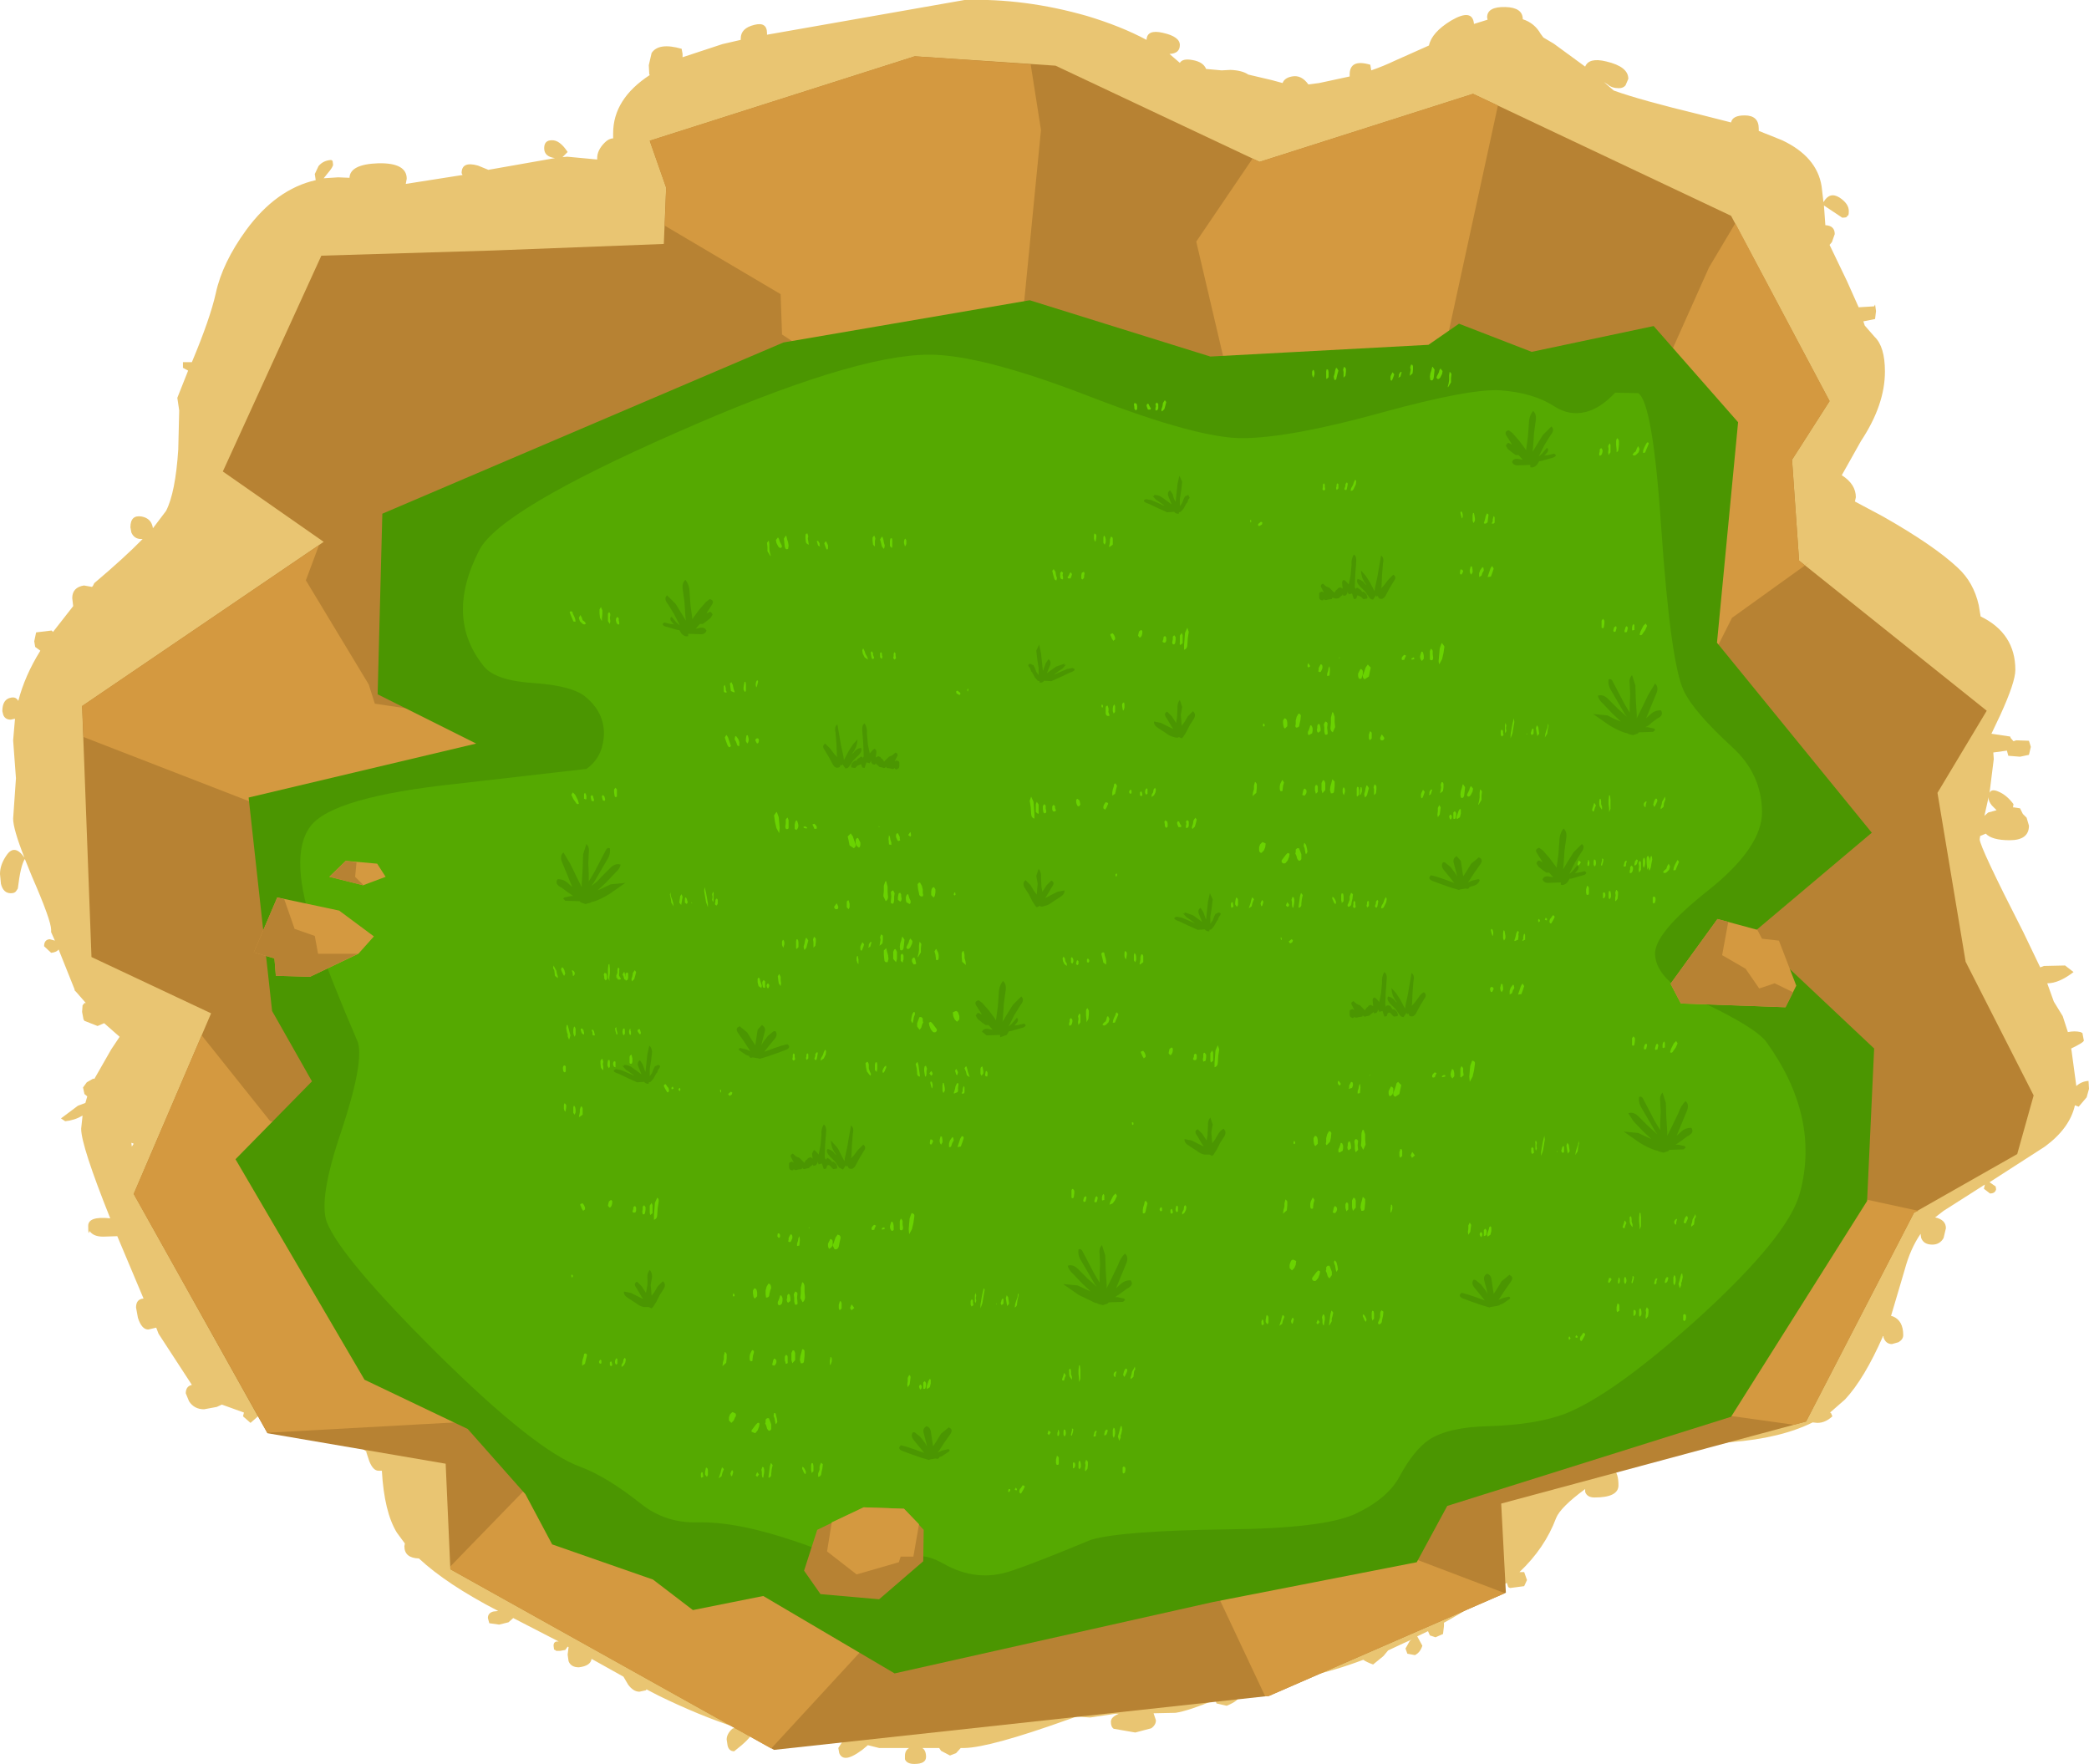 <?xml version="1.0" encoding="UTF-8" standalone="no"?>
<svg xmlns:xlink="http://www.w3.org/1999/xlink" height="188.0px" width="222.65px" xmlns="http://www.w3.org/2000/svg">
  <g transform="matrix(1.0, 0.0, 0.0, 1.0, 111.95, 98.0)">
    <path d="M78.0 -83.05 Q81.7 -81.3 82.2 -78.15 L82.4 -76.45 Q83.05 -77.6 84.1 -76.95 85.1 -76.3 85.1 -75.5 85.1 -74.85 84.9 -75.05 85.05 -74.8 84.4 -74.8 L82.45 -76.1 82.6 -74.0 Q83.6 -73.95 83.6 -73.05 L83.3 -72.2 83.05 -71.9 84.9 -68.05 86.15 -65.25 87.8 -65.35 87.9 -65.55 88.0 -64.85 87.9 -64.0 86.65 -63.75 86.8 -63.3 87.85 -62.1 Q88.95 -61.05 88.95 -58.4 88.95 -54.85 86.4 -51.0 L84.35 -47.35 Q85.85 -46.4 85.85 -45.0 L85.75 -44.55 88.75 -42.95 Q94.2 -39.85 96.7 -37.5 98.4 -35.95 98.95 -33.5 L99.15 -32.3 Q102.85 -30.5 102.85 -26.6 102.85 -25.3 101.25 -21.8 L100.3 -19.8 102.3 -19.5 102.35 -19.35 102.65 -19.0 102.95 -19.1 104.3 -19.05 104.5 -18.4 104.3 -17.55 103.35 -17.35 102.1 -17.45 101.95 -18.0 100.5 -17.8 100.55 -17.1 100.1 -13.5 Q100.3 -13.95 101.0 -13.65 101.9 -13.3 102.65 -12.3 L102.6 -11.95 102.7 -11.95 103.35 -11.85 103.65 -11.25 104.05 -10.85 104.3 -10.0 Q104.3 -8.45 102.25 -8.45 100.35 -8.45 99.7 -9.15 L99.1 -8.9 99.05 -8.55 Q99.05 -7.75 103.7 1.35 L105.5 5.1 105.9 4.95 108.15 4.9 109.05 5.6 Q107.5 6.8 106.25 6.8 L106.95 8.75 107.9 10.3 108.45 12.0 Q109.2 11.85 109.8 12.0 L110.0 12.1 110.15 12.9 Q110.15 13.1 108.8 13.75 L108.85 14.05 109.35 17.75 Q109.9 17.25 110.65 17.2 L110.7 18.05 110.45 18.95 109.6 19.95 109.2 19.8 Q108.65 22.25 106.0 24.2 L100.1 28.0 100.75 28.45 100.8 28.75 Q100.7 29.2 100.15 29.2 L99.5 28.7 99.6 28.25 95.2 31.05 94.3 31.75 Q95.45 32.0 95.45 32.9 L95.2 33.95 Q94.8 34.65 94.0 34.65 93.05 34.65 92.8 33.9 L92.75 33.5 Q91.65 35.1 91.05 37.35 L89.6 42.25 89.8 42.3 Q90.9 42.75 90.9 44.3 90.9 44.75 90.4 45.05 L89.7 45.25 Q89.05 45.25 88.8 44.55 L88.8 44.4 88.75 44.4 Q86.75 48.95 84.7 51.15 L83.1 52.55 83.2 52.6 83.35 52.95 Q82.6 53.65 81.75 53.65 L81.25 53.6 Q77.8 55.3 72.55 55.7 68.85 56.0 60.05 58.6 60.55 59.05 60.55 60.3 60.55 61.6 58.0 61.6 57.2 61.6 57.0 61.0 L57.0 60.7 Q54.35 62.65 53.9 63.8 52.7 67.0 50.0 69.55 L50.5 69.55 50.8 70.4 50.5 71.05 49.0 71.25 48.8 71.15 48.65 70.7 48.45 70.8 Q45.55 72.95 41.95 74.95 L41.95 75.3 41.85 76.15 41.05 76.5 40.45 76.3 40.25 75.85 39.1 76.4 39.65 77.4 Q39.4 78.15 38.85 78.4 L38.05 78.25 37.85 77.7 38.3 76.9 38.5 76.75 37.6 77.15 36.0 77.9 35.5 78.5 34.4 79.4 Q33.7 79.15 33.35 78.9 27.25 81.2 22.5 81.2 L19.8 82.2 20.1 82.8 Q20.1 83.25 18.8 83.8 L17.7 83.55 17.6 83.15 Q14.7 84.35 13.35 84.55 L11.0 84.6 11.25 85.35 Q11.25 85.85 10.75 86.2 L9.05 86.65 6.75 86.25 Q6.45 86.05 6.45 85.5 6.45 85.0 7.3 84.65 L6.95 84.65 4.25 85.05 2.8 84.95 1.8 85.3 Q-6.45 88.25 -9.15 88.3 L-9.55 88.3 -10.05 88.85 -10.7 89.1 -11.65 88.6 -11.85 88.3 -13.65 88.3 Q-13.25 88.55 -13.25 89.25 -13.25 90.0 -14.5 90.0 -15.3 90.0 -15.5 89.5 L-15.5 89.15 Q-15.5 88.55 -15.05 88.3 L-18.25 88.3 -19.45 88.0 -20.05 88.5 Q-21.2 89.35 -21.8 89.35 -22.3 89.35 -22.5 88.85 L-22.6 88.3 -22.15 87.6 -24.7 87.55 Q-28.0 87.55 -31.9 86.5 L-31.85 86.75 Q-31.9 87.25 -33.7 88.65 -34.25 88.65 -34.4 88.05 L-34.5 87.4 Q-34.5 86.8 -33.9 86.25 L-33.55 86.1 Q-37.4 84.85 -41.8 82.7 -42.45 82.35 -43.05 82.05 L-43.1 82.15 -43.8 82.3 Q-44.45 82.3 -45.0 81.55 L-45.5 80.7 -48.9 78.8 Q-49.0 79.55 -50.25 79.7 -51.1 79.7 -51.35 79.05 L-51.45 78.35 -51.35 77.55 -51.45 77.5 -51.7 77.85 -52.25 77.95 -52.7 77.95 -52.7 77.9 -52.9 77.8 -52.95 77.4 Q-52.95 76.9 -52.45 76.95 L-52.4 76.95 -57.25 74.45 -57.75 74.9 -58.75 75.15 -59.8 75.0 -59.95 74.45 Q-59.95 73.9 -59.35 73.75 L-58.85 73.7 Q-64.35 70.85 -67.3 68.1 -68.85 68.05 -68.85 66.8 L-68.8 66.5 -69.65 65.35 Q-71.0 63.15 -71.25 58.75 L-71.6 58.75 Q-72.2 58.75 -72.6 57.7 L-72.9 56.8 -72.9 56.7 Q-73.95 55.9 -75.7 55.05 -78.7 53.55 -80.75 53.4 L-84.35 52.95 -84.45 52.95 -85.25 53.65 -86.05 52.95 -85.95 52.55 -88.3 51.7 -88.85 51.95 -90.2 52.2 Q-91.25 52.2 -91.8 51.35 L-92.15 50.5 Q-92.15 49.75 -91.5 49.6 L-95.05 44.15 -95.3 43.5 -96.15 43.7 Q-96.85 43.7 -97.25 42.45 L-97.45 41.35 Q-97.45 40.45 -96.65 40.4 L-99.45 33.75 -100.95 33.8 Q-102.0 33.8 -102.4 33.2 -102.55 33.8 -102.55 32.65 -102.55 31.6 -100.2 31.85 -103.3 24.1 -103.3 22.3 L-103.15 20.9 Q-104.0 21.4 -105.0 21.5 L-105.45 21.2 -103.65 19.85 -102.85 19.55 -102.65 18.85 -102.95 18.6 -103.1 17.9 -102.7 17.35 -102.0 16.95 -101.9 17.0 -100.1 13.85 -99.2 12.5 -100.85 11.05 -101.55 11.35 -102.95 10.8 -103.05 10.65 -103.2 9.85 -103.15 9.15 -102.95 8.9 -102.8 8.9 -103.85 7.7 -104.0 7.55 -104.0 7.45 -105.7 3.2 Q-105.95 3.5 -106.5 3.55 L-107.25 2.85 Q-107.25 2.15 -106.65 2.1 L-106.1 2.25 -106.5 1.35 -106.5 1.1 Q-106.5 0.1 -108.55 -4.6 L-109.3 -6.45 Q-109.75 -5.8 -110.05 -3.3 L-110.25 -3.0 Q-110.4 -2.8 -110.8 -2.8 -111.6 -2.8 -111.85 -3.8 L-111.95 -4.85 Q-111.95 -5.85 -111.25 -6.85 -110.4 -8.1 -109.35 -6.6 -110.55 -9.65 -110.55 -10.75 L-110.25 -15.05 -110.55 -19.1 -110.35 -21.4 -110.8 -21.3 Q-111.4 -21.3 -111.6 -21.8 L-111.7 -22.2 Q-111.7 -23.5 -110.75 -23.65 -110.25 -23.75 -110.0 -23.3 -109.3 -26.0 -107.65 -28.65 L-108.2 -29.05 -108.3 -29.65 -108.1 -30.6 -106.45 -30.8 -106.3 -30.65 -104.15 -33.4 -104.25 -34.25 Q-104.25 -35.4 -103.0 -35.6 L-102.15 -35.45 -102.05 -35.55 -101.9 -35.85 Q-98.65 -38.6 -96.75 -40.55 L-96.9 -40.55 Q-97.65 -40.55 -97.95 -41.25 L-98.05 -41.8 Q-98.05 -43.15 -96.85 -42.95 -95.8 -42.75 -95.65 -41.7 L-94.25 -43.55 Q-93.25 -45.5 -92.95 -50.1 L-92.95 -50.15 -92.85 -54.25 -93.05 -55.6 -91.9 -58.5 -92.45 -58.8 -92.45 -59.4 -91.5 -59.4 Q-89.55 -64.05 -88.95 -66.75 -88.25 -70.0 -85.7 -73.5 -82.5 -77.85 -78.3 -78.8 L-78.4 -79.45 -78.0 -80.3 Q-77.5 -80.9 -76.65 -80.95 L-76.5 -80.85 -76.45 -80.45 Q-76.45 -80.2 -77.05 -79.5 L-77.45 -79.0 -75.9 -79.1 -74.7 -79.05 Q-74.65 -80.5 -71.6 -80.6 -68.6 -80.65 -68.6 -78.95 L-68.7 -78.4 -62.65 -79.35 -62.75 -79.55 Q-62.75 -80.85 -61.0 -80.35 L-59.9 -79.9 -52.8 -81.15 Q-53.95 -81.3 -53.95 -82.2 -53.95 -83.05 -53.15 -83.05 -52.3 -83.1 -51.45 -81.8 L-51.85 -81.4 -52.0 -81.25 -51.5 -81.3 -48.3 -81.0 -48.3 -81.15 Q-48.3 -82.0 -47.5 -82.8 -47.05 -83.25 -46.6 -83.25 L-46.6 -83.8 Q-46.6 -87.45 -42.7 -90.0 L-42.75 -90.1 -42.8 -91.05 -42.5 -92.35 Q-41.75 -93.5 -39.3 -92.8 L-39.2 -92.25 -39.2 -91.9 -34.95 -93.3 -33.0 -93.75 -33.0 -93.9 Q-33.0 -95.0 -31.55 -95.35 -30.2 -95.7 -30.2 -94.45 L-30.2 -94.3 -9.15 -98.0 Q-2.75 -98.2 3.9 -96.3 7.55 -95.2 10.25 -93.75 10.3 -94.9 12.0 -94.5 13.8 -94.1 13.8 -93.2 13.8 -92.3 12.7 -92.25 L13.8 -91.3 Q14.1 -91.8 15.15 -91.6 16.3 -91.4 16.6 -90.65 L18.25 -90.5 19.2 -90.55 Q20.45 -90.5 21.1 -90.05 L23.65 -89.45 24.75 -89.15 Q24.95 -89.7 25.75 -89.85 26.75 -90.05 27.5 -89.0 L28.65 -89.15 31.9 -89.85 31.9 -90.05 Q31.9 -91.75 34.1 -91.1 L34.2 -90.5 Q35.5 -90.95 36.65 -91.5 L40.35 -93.15 Q40.65 -94.55 42.7 -95.8 45.0 -97.15 45.15 -95.45 L46.6 -95.9 46.55 -96.15 Q46.55 -97.3 48.5 -97.25 50.35 -97.2 50.35 -95.95 51.6 -95.55 52.25 -94.4 L52.55 -94.0 53.65 -93.35 57.0 -90.9 Q57.4 -91.9 59.25 -91.45 61.6 -90.9 61.6 -89.6 L61.3 -88.9 Q61.05 -88.6 60.6 -88.6 59.85 -88.6 59.4 -89.0 L59.0 -89.25 60.05 -88.35 Q62.8 -87.35 69.4 -85.75 L72.55 -84.95 Q72.7 -85.7 74.0 -85.7 75.5 -85.7 75.5 -84.3 L75.5 -84.05 78.0 -83.05 M100.0 -13.05 L99.8 -12.15 99.55 -11.05 99.95 -11.4 100.85 -11.65 100.35 -12.15 Q100.0 -12.6 100.0 -12.9 L100.0 -13.05 M92.2 -3.3 L92.25 -3.3 92.2 -3.4 92.2 -3.3 M-97.8 23.85 L-97.95 23.8 -97.9 24.2 -97.7 23.9 -97.8 23.85 M-84.05 42.45 L-84.0 42.55 -83.4 43.1 -83.2 43.1 -84.05 42.45" fill="#e9c572" fill-rule="evenodd" stroke="none"/>
    <path d="M-14.45 -92.0 L0.55 -91.0 22.3 -80.75 45.05 -88.0 72.55 -75.0 83.05 -55.25 79.05 -49.0 79.8 -38.25 99.8 -22.25 94.55 -13.5 97.55 4.5 104.8 18.75 103.05 25.0 92.05 31.25 80.55 53.5 48.05 62.25 48.55 71.75 23.3 82.75 -29.45 88.5 -63.95 69.25 -64.45 58.0 -83.45 54.75 -97.7 29.25 -89.45 10.0 -102.2 4.0 -103.2 -22.75 -77.45 -40.25 -88.2 -47.75 -77.7 -70.75 -59.45 -71.3 -41.2 -72.0 -40.95 -78.0 -42.7 -83.0 -14.45 -92.0" fill="#b78233" fill-rule="evenodd" stroke="none"/>
    <path d="M-97.7 29.25 L-90.45 12.35 -83.15 21.5 -81.1 21.9 -59.85 53.4 -83.45 54.7 -97.7 29.25 M-103.05 -19.45 L-103.2 -22.75 -77.95 -39.9 -79.35 -36.15 -72.65 -25.05 -72.0 -23.0 -65.25 -22.0 -56.95 -18.15 -84.1 -12.1 -103.05 -19.45 M-14.45 -92.0 L-2.1 -91.15 -1.0 -84.15 -2.85 -65.25 -26.55 -61.0 -28.6 -62.35 -28.75 -66.65 -41.1 -73.95 -40.95 -78.0 -42.7 -83.0 -14.45 -92.0 M-39.8 56.75 L-22.05 62.25 -15.6 73.0 -29.75 88.35 -63.95 69.25 -63.95 68.95 -55.5 60.25 -39.8 56.75 M22.3 -80.75 L45.05 -88.0 47.7 -86.75 42.25 -61.7 41.1 -60.3 18.75 -58.6 15.55 -72.25 21.55 -81.1 22.3 -80.75 M70.2 -69.5 L73.0 -74.2 83.05 -55.25 79.05 -49.0 79.8 -38.25 80.4 -37.75 81.0 -38.15 72.65 -32.15 70.45 -27.8 68.3 -28.15 65.55 -59.1 70.2 -69.5 M92.5 31.05 L92.05 31.25 80.55 53.5 79.25 53.85 71.0 52.7 84.45 29.3 92.5 31.05 M48.45 71.8 L23.3 82.75 22.9 82.8 17.7 71.75 38.45 68.0 48.45 71.8" fill="#d49940" fill-rule="evenodd" stroke="none"/>
    <path d="M-2.2 -66.0 L17.05 -60.0 40.3 -61.25 43.55 -63.5 51.3 -60.5 64.3 -63.25 73.3 -53.0 71.05 -29.5 87.55 -9.25 74.8 1.5 87.8 13.75 87.05 30.0 72.55 53.0 42.3 62.5 39.05 68.5 17.3 72.75 -16.6 80.35 -30.6 72.1 -38.1 73.6 -42.35 70.35 -53.1 66.6 -55.95 61.25 -62.1 54.3 -73.1 49.05 -86.85 25.55 -78.7 17.25 -82.95 9.75 -85.45 -13.0 -61.2 -18.75 -71.7 -24.0 -71.2 -43.25 -28.45 -61.5 -2.2 -66.0" fill="#4b9601" fill-rule="evenodd" stroke="none"/>
    <path d="M57.1 -54.1 Q58.65 -54.5 60.2 -56.15 L62.65 -56.1 Q64.2 -55.15 65.1 -41.85 66.1 -27.35 67.5 -24.4 68.55 -22.15 72.7 -18.35 75.8 -15.5 75.85 -11.5 75.9 -7.7 70.05 -3.05 64.3 1.5 64.45 3.75 64.6 6.5 69.45 8.8 75.25 11.55 76.35 13.1 82.05 21.05 79.9 29.1 78.7 33.7 69.1 42.45 59.95 50.7 54.8 52.7 51.7 53.85 46.7 54.0 42.4 54.1 40.35 55.45 38.75 56.55 37.25 59.3 36.0 61.7 32.5 63.35 29.15 64.9 18.8 65.0 7.65 65.15 4.35 66.1 -1.8 68.65 -4.1 69.4 -7.8 70.7 -11.4 68.65 -14.6 66.85 -15.8 69.15 L-16.65 70.6 Q-17.25 71.1 -18.35 70.35 -21.25 68.3 -26.95 66.35 -33.35 64.15 -37.6 64.25 -41.0 64.35 -43.6 62.3 -47.25 59.4 -50.05 58.35 -54.85 56.65 -65.45 46.15 -75.55 36.1 -77.1 32.3 -78.05 29.85 -75.6 22.65 -73.15 15.3 -73.8 13.1 -76.7 6.35 -78.3 1.8 -81.3 -6.75 -78.85 -9.95 -76.5 -13.05 -63.4 -14.45 L-49.45 -16.05 Q-47.8 -17.2 -47.6 -19.4 -47.4 -21.9 -49.45 -23.65 -50.8 -24.9 -55.05 -25.2 -59.1 -25.45 -60.35 -26.95 -64.6 -32.15 -60.85 -39.4 -58.6 -43.65 -39.95 -51.85 -21.05 -60.2 -12.9 -60.2 -7.3 -60.2 4.3 -55.7 15.8 -51.25 20.55 -51.3 25.65 -51.35 35.4 -54.05 44.7 -56.6 47.95 -56.4 51.45 -56.15 53.7 -54.7 55.3 -53.65 57.1 -54.1" fill="#55a901" fill-rule="evenodd" stroke="none"/>
    <path d="M-78.9 6.1 L-82.55 6.0 -82.7 4.15 -84.9 3.5 -82.4 -2.35 -75.8 -0.95 -72.1 1.8 -73.75 3.65 -78.9 6.1" fill="#d49940" fill-rule="evenodd" stroke="none"/>
    <path d="M-71.75 -5.95 L-70.85 -4.55 -73.25 -3.65 -76.85 -4.55 -75.1 -6.25 -71.75 -5.95" fill="#d49940" fill-rule="evenodd" stroke="none"/>
    <path d="M-82.7 4.15 L-84.9 3.5 -82.4 -2.35 -81.65 -2.15 -80.55 1.0 -78.4 1.75 -78.05 3.65 -73.8 3.65 -78.9 6.1 -82.55 6.0 -82.7 4.15" fill="#b78233" fill-rule="evenodd" stroke="none"/>
    <path d="M-73.95 -6.1 L-74.1 -4.55 -73.2 -3.65 -73.25 -3.65 -76.85 -4.55 -75.1 -6.25 -73.95 -6.1" fill="#b78233" fill-rule="evenodd" stroke="none"/>
    <path d="M-26.25 69.4 L-24.85 65.05 -19.9 62.65 -15.6 62.8 -13.5 65.05 -13.55 68.4 -18.25 72.45 -24.5 71.9 -26.25 69.4" fill="#b78233" fill-rule="evenodd" stroke="none"/>
    <path d="M66.1 6.85 L71.1 -0.05 75.35 1.1 75.85 2.05 77.65 2.25 79.5 7.05 78.35 9.35 67.2 8.95 66.1 6.85" fill="#d49940" fill-rule="evenodd" stroke="none"/>
    <path d="M71.1 -0.05 L72.25 0.25 71.6 3.8 74.1 5.25 75.55 7.35 77.2 6.8 79.15 7.75 78.35 9.35 67.2 8.95 66.1 6.85 71.1 -0.05" fill="#b78233" fill-rule="evenodd" stroke="none"/>
    <path d="M-23.8 67.35 L-23.3 64.25 -19.9 62.65 -15.6 62.8 -14.0 64.45 -14.6 67.9 -15.95 67.9 -16.15 68.5 -20.65 69.8 -23.8 67.35" fill="#d49940" fill-rule="evenodd" stroke="none"/>
    <path d="M-28.2 -40.9 L-28.15 -40.9 -28.05 -40.5 -27.95 -40.2 -27.9 -39.85 -27.95 -39.5 Q-28.2 -39.35 -28.3 -39.7 L-28.35 -40.1 -28.4 -40.6 -28.2 -40.9 M-29.0 -40.7 L-28.9 -40.5 -28.85 -40.3 -28.75 -40.1 -28.65 -39.9 -28.6 -39.75 Q-28.75 -39.45 -29.0 -39.75 L-29.2 -40.15 -29.25 -40.45 -29.05 -40.7 -29.0 -40.7 M-30.05 -40.35 L-30.0 -40.35 -29.95 -40.0 -29.95 -39.5 -29.9 -39.15 -29.8 -38.75 -29.85 -38.75 -30.15 -39.25 -30.15 -39.7 -30.2 -40.15 -30.05 -40.35 M-25.85 -40.6 L-25.8 -40.3 -25.75 -40.0 -25.75 -39.95 Q-25.95 -40.0 -26.05 -40.2 L-26.1 -40.6 -26.1 -40.95 -26.05 -41.1 -25.9 -41.15 -25.8 -40.85 -25.85 -40.6 M-50.1 -32.45 L-49.95 -32.2 -49.85 -31.9 -49.65 -31.75 -49.5 -31.55 Q-49.65 -31.35 -49.9 -31.55 L-50.15 -31.8 -50.25 -32.15 -50.1 -32.45 M-47.15 -32.6 L-47.05 -32.75 Q-46.9 -32.7 -46.9 -32.45 L-46.95 -32.15 -46.9 -31.8 -46.95 -31.5 -47.15 -31.8 -47.15 -32.2 -47.15 -32.6 M-47.9 -33.3 L-47.75 -32.95 -47.75 -32.55 -47.8 -32.1 -47.8 -31.8 -48.0 -32.15 -48.05 -32.6 -48.05 -33.05 -47.9 -33.3 M-46.15 -32.25 L-46.0 -32.1 -46.0 -31.85 -45.95 -31.7 -45.95 -31.45 -46.1 -31.45 -46.2 -31.55 -46.25 -31.65 -46.3 -31.85 -46.3 -32.05 -46.2 -32.2 -46.15 -32.25 M-51.2 -32.65 Q-51.3 -32.85 -51.05 -32.85 -50.9 -32.8 -50.9 -32.6 L-50.75 -32.3 -50.65 -32.05 -50.6 -31.75 -50.7 -31.75 -50.8 -31.75 -50.85 -31.8 -50.95 -32.05 -51.1 -32.4 -51.2 -32.65 M-46.5 -13.85 L-46.35 -14.05 -46.2 -13.85 -46.2 -13.6 -46.2 -13.3 -46.2 -13.1 Q-46.4 -12.95 -46.45 -13.2 L-46.5 -13.55 -46.5 -13.85 M-31.35 -25.35 L-31.3 -25.45 -31.2 -25.5 -31.15 -25.35 -31.2 -25.15 -31.25 -24.95 -31.3 -24.8 -31.35 -24.75 -31.4 -24.95 -31.4 -25.15 -31.35 -25.35 M-32.5 -25.35 L-32.45 -25.05 -32.45 -24.75 -32.45 -24.5 Q-32.45 -24.3 -32.55 -24.25 L-32.7 -24.5 -32.7 -24.75 -32.65 -25.05 -32.6 -25.3 -32.5 -25.35 M-33.85 -25.0 L-33.8 -24.75 -33.75 -24.55 -33.65 -24.25 -33.7 -24.2 -34.05 -24.35 -34.1 -24.75 -34.15 -25.15 -34.0 -25.3 -33.85 -25.0 M-34.65 -24.85 L-34.6 -24.65 -34.6 -24.45 -34.5 -24.25 -34.5 -24.2 Q-34.8 -24.15 -34.8 -24.35 L-34.8 -24.65 -34.8 -24.85 -34.75 -24.95 -34.7 -25.0 -34.65 -24.85 M-31.15 -19.3 Q-31.0 -19.15 -31.1 -18.9 -31.15 -18.7 -31.3 -18.8 L-31.45 -19.1 Q-31.4 -19.35 -31.15 -19.3 M-32.15 -19.1 L-32.2 -18.9 -32.3 -18.75 -32.45 -19.0 -32.45 -19.25 -32.4 -19.55 -32.4 -19.6 -32.25 -19.65 -32.2 -19.45 -32.15 -19.25 -32.15 -19.1 M-33.65 -19.2 L-33.6 -19.5 -33.5 -19.55 -33.35 -19.35 -33.25 -19.2 -33.15 -18.9 -33.15 -18.6 -33.15 -18.5 Q-33.35 -18.45 -33.4 -18.65 L-33.5 -18.95 -33.65 -19.2 M-34.05 -18.5 Q-34.2 -18.2 -34.4 -18.55 L-34.55 -18.95 -34.7 -19.4 -34.55 -19.65 -34.5 -19.65 -34.35 -19.4 -34.25 -19.1 -34.15 -18.8 -34.05 -18.5 M-23.7 -39.85 L-23.7 -39.65 -23.7 -39.55 Q-23.8 -39.3 -23.9 -39.55 L-24.0 -39.8 -24.1 -40.1 -23.95 -40.3 -23.9 -40.3 -23.8 -40.1 -23.75 -40.0 -23.7 -39.85 M-24.85 -40.35 L-24.75 -40.35 -24.7 -40.25 -24.6 -40.1 -24.6 -39.9 -24.55 -39.8 -24.55 -39.75 -24.75 -39.85 -24.8 -40.0 -24.85 -40.2 -24.9 -40.3 -24.85 -40.35 M-17.9 -40.8 L-17.8 -40.5 -17.75 -40.2 -17.65 -39.85 -17.7 -39.6 -17.75 -39.5 -17.95 -39.75 -18.05 -40.15 -18.15 -40.5 -18.0 -40.75 -17.9 -40.8 M-18.65 -40.6 L-18.7 -40.35 -18.7 -40.05 -18.7 -39.75 -18.9 -39.95 -18.95 -40.35 -18.95 -40.7 -18.85 -40.85 -18.75 -40.9 -18.65 -40.6 M-15.55 -40.5 L-15.45 -40.6 -15.35 -40.4 -15.35 -40.25 -15.35 -40.05 -15.4 -39.9 -15.5 -39.75 -15.55 -39.95 -15.6 -40.1 -15.6 -40.3 -15.55 -40.5 M-16.9 -40.65 L-16.85 -40.45 -16.85 -40.2 -16.85 -39.9 -16.85 -39.7 -16.9 -39.6 -17.1 -39.8 -17.1 -40.1 -17.1 -40.35 -17.05 -40.6 -16.9 -40.65 M-18.05 -28.5 L-17.95 -28.35 -17.95 -28.15 -17.9 -28.0 -17.95 -27.8 -18.0 -27.8 -18.15 -27.95 -18.15 -28.15 -18.15 -28.4 -18.05 -28.5 M-18.9 -28.2 L-18.8 -27.95 Q-18.75 -27.85 -18.85 -27.8 -19.0 -27.7 -19.05 -27.9 L-19.1 -28.15 -19.15 -28.45 -19.05 -28.6 -18.9 -28.4 -18.9 -28.2 M-19.8 -28.6 L-19.7 -28.3 -19.5 -27.95 -19.45 -27.7 -19.8 -27.95 -20.0 -28.35 -20.05 -28.7 -19.95 -28.9 -19.8 -28.6 M-16.45 -27.85 L-16.6 -27.7 -16.75 -27.85 -16.7 -28.1 -16.7 -28.35 -16.6 -28.5 -16.5 -28.35 -16.5 -28.1 -16.45 -27.85 M-8.85 -24.55 L-8.75 -24.6 -8.75 -24.45 -8.8 -24.3 -8.85 -24.35 -8.85 -24.55 M-10.05 -24.3 L-9.9 -24.4 -9.6 -24.15 Q-9.55 -23.9 -9.75 -23.95 L-10.0 -24.1 -10.05 -24.3 M3.55 -37.1 L3.65 -36.9 3.6 -36.65 3.6 -36.45 3.45 -36.25 Q3.3 -36.25 3.3 -36.4 L3.3 -36.7 3.35 -36.95 3.55 -37.05 3.55 -37.1 M2.05 -36.85 L2.05 -36.9 2.1 -36.95 2.15 -36.95 2.2 -37.0 2.3 -36.8 2.25 -36.6 2.15 -36.35 1.9 -36.35 1.85 -36.4 1.85 -36.55 1.9 -36.55 1.95 -36.65 2.0 -36.75 2.05 -36.85 M1.35 -36.95 L1.3 -36.7 1.35 -36.5 1.35 -36.3 1.3 -36.25 1.25 -36.25 1.15 -36.3 1.1 -36.35 1.05 -36.5 1.05 -36.75 1.05 -36.95 1.2 -37.1 1.35 -36.95 M0.35 -37.35 L0.55 -37.05 0.6 -36.7 0.7 -36.4 0.65 -36.15 Q0.45 -36.15 0.4 -36.4 L0.3 -36.75 0.2 -37.15 0.35 -37.35 M7.9 -22.95 L7.9 -22.75 7.9 -22.6 7.85 -22.4 7.75 -22.25 7.7 -22.45 7.65 -22.75 7.65 -22.95 7.7 -23.05 7.85 -23.15 7.9 -22.95 M6.85 -22.9 L6.9 -22.7 6.9 -22.45 6.9 -22.15 6.8 -22.0 6.75 -21.95 6.65 -22.2 6.65 -22.5 6.7 -22.75 6.8 -22.9 6.85 -22.9 M6.2 -22.25 Q6.15 -22.1 6.25 -21.95 L6.3 -21.75 6.25 -21.7 Q5.95 -21.65 5.9 -21.95 L5.9 -22.35 5.9 -22.6 5.95 -22.75 6.1 -22.8 6.2 -22.5 6.2 -22.25 M5.95 -12.5 L6.05 -12.45 6.1 -12.45 6.15 -12.4 6.15 -12.3 6.05 -12.1 6.0 -11.95 5.9 -11.8 5.85 -11.7 5.65 -11.85 5.65 -12.05 5.75 -12.3 5.9 -12.5 5.95 -12.5 M6.95 -4.85 L7.1 -4.9 7.1 -4.7 7.05 -4.6 Q7.0 -4.55 6.95 -4.65 L6.95 -4.85 M2.9 -12.85 L3.1 -12.7 3.15 -12.5 3.2 -12.25 3.05 -12.05 2.9 -12.1 2.8 -12.3 2.75 -12.5 2.75 -12.7 2.75 -12.75 2.85 -12.85 2.9 -12.85 M0.45 -12.15 L0.5 -12.05 0.5 -11.9 0.55 -11.75 0.6 -11.65 0.55 -11.55 0.4 -11.5 0.25 -11.55 0.25 -11.6 0.2 -11.7 0.2 -11.9 0.2 -12.05 0.3 -12.2 0.35 -12.2 0.45 -12.15 M-0.5 -12.15 L-0.5 -11.85 -0.45 -11.6 Q-0.4 -11.5 -0.5 -11.35 -0.65 -11.25 -0.75 -11.45 L-0.8 -11.8 -0.8 -12.1 -0.65 -12.3 -0.5 -12.15 M-1.45 -12.55 L-1.25 -12.25 -1.25 -11.85 -1.25 -11.5 Q-1.2 -11.35 -1.3 -11.25 L-1.55 -11.45 -1.55 -11.9 -1.55 -12.3 -1.45 -12.55 M-2.2 -12.65 L-2.05 -13.1 -1.8 -12.55 -1.75 -11.9 -1.7 -11.25 -1.7 -10.75 Q-2.05 -10.85 -2.05 -11.3 L-2.1 -12.0 -2.2 -12.65 M2.3 4.0 L2.4 4.15 2.45 4.3 2.45 4.5 2.35 4.7 2.2 4.6 2.2 4.35 2.2 4.1 2.3 4.0 M1.55 4.15 L1.6 4.45 1.75 4.7 1.75 4.95 1.5 4.75 1.35 4.45 1.3 4.15 1.4 3.95 1.55 4.15 M2.8 4.45 L2.85 4.35 2.9 4.35 3.0 4.45 3.0 4.6 3.0 4.75 2.9 4.85 2.85 4.85 2.75 4.75 2.75 4.65 2.8 4.45 M3.95 4.2 L4.0 4.15 4.1 4.25 4.15 4.35 4.15 4.45 4.1 4.55 4.05 4.6 3.9 4.55 3.9 4.4 3.9 4.25 3.95 4.2 M5.65 3.5 L5.75 3.55 5.75 3.6 5.8 3.85 5.9 4.15 5.95 4.45 5.95 4.75 5.95 4.8 5.65 4.6 5.55 4.15 5.45 3.75 Q5.4 3.55 5.6 3.5 L5.65 3.5 M-14.9 -9.3 L-14.85 -9.0 Q-14.85 -8.85 -14.95 -8.85 L-15.15 -9.0 -14.95 -9.3 -14.9 -9.3 M-13.9 -3.95 L-13.7 -3.6 -13.6 -3.2 -13.6 -2.8 Q-13.5 -2.55 -13.65 -2.45 -14.0 -2.45 -14.0 -2.8 L-14.1 -3.25 -14.15 -3.75 -14.05 -3.9 -13.9 -3.95 M-15.0 -1.65 L-15.35 -1.85 -15.4 -2.1 -15.4 -2.4 -15.3 -2.65 -15.15 -2.7 -15.1 -2.5 -15.0 -2.2 -14.9 -2.0 -14.9 -1.75 -15.0 -1.65 M-12.25 -2.9 L-12.3 -2.6 -12.35 -2.45 -12.45 -2.35 -12.7 -2.6 -12.7 -3.0 -12.65 -3.25 -12.55 -3.4 -12.4 -3.45 -12.25 -3.2 -12.25 -2.9 M-10.15 -2.9 L-10.1 -2.65 -10.2 -2.55 -10.3 -2.65 -10.25 -2.85 -10.15 -2.9 M-20.3 -7.75 L-20.4 -7.65 -20.65 -7.85 -20.75 -8.1 -20.75 -8.5 -20.65 -8.65 -20.5 -8.7 -20.4 -8.5 -20.25 -8.2 -20.25 -7.95 -20.3 -7.75 M-18.15 -9.85 L-18.35 -9.9 -18.3 -9.9 -18.3 -9.95 -18.15 -9.85 M-16.4 -9.15 L-16.25 -9.2 -16.15 -9.0 -16.05 -8.8 -16.05 -8.6 -16.0 -8.45 Q-16.25 -8.25 -16.35 -8.55 L-16.45 -8.8 -16.45 -9.0 -16.4 -9.15 M-17.25 -8.6 L-17.2 -9.0 -17.1 -8.8 -17.05 -8.5 -16.95 -8.2 -16.95 -7.95 -17.2 -8.0 -17.25 -8.6 M-25.3 -10.15 L-25.2 -10.2 -25.15 -10.2 -25.0 -10.05 -24.9 -9.9 -24.9 -9.7 -25.0 -9.65 -25.2 -9.7 -25.2 -9.8 -25.25 -9.9 -25.35 -10.1 -25.35 -10.15 -25.3 -10.15 M-21.3 -9.2 L-21.05 -8.85 -20.9 -8.4 -20.75 -8.0 Q-20.7 -7.75 -20.95 -7.6 L-21.4 -7.9 -21.5 -8.4 -21.6 -8.85 -21.3 -9.15 -21.3 -9.2 M-21.7 -1.85 L-21.65 -2.0 -21.5 -2.05 -21.45 -1.85 -21.4 -1.7 -21.4 -1.5 -21.4 -1.3 -21.5 -1.1 -21.7 -1.3 -21.7 -1.6 -21.7 -1.85 M-22.6 -1.35 Q-22.6 -1.1 -22.75 -1.1 -23.0 -1.05 -23.05 -1.35 L-22.8 -1.7 -22.75 -1.7 -22.6 -1.35 M-16.0 -2.85 L-15.9 -2.65 -15.9 -2.45 -15.85 -2.2 -15.9 -2.0 -16.0 -1.9 -16.25 -2.1 -16.25 -2.35 -16.2 -2.65 -16.15 -2.8 -16.0 -2.85 M-16.6 -2.8 L-16.65 -2.45 -16.65 -2.05 -16.7 -1.8 -16.75 -1.7 Q-17.05 -1.65 -17.0 -1.95 L-16.95 -2.45 -17.0 -2.9 -16.9 -3.05 -16.75 -3.1 -16.6 -2.8 M-17.35 -3.5 L-17.35 -2.95 -17.3 -2.4 Q-17.3 -2.1 -17.55 -1.95 L-17.8 -2.5 -17.75 -3.05 -17.75 -3.6 -17.6 -4.05 -17.5 -4.1 -17.35 -3.5 M-16.35 3.45 L-16.35 3.8 -16.35 4.2 -16.45 4.55 -16.75 4.2 -16.75 3.8 -16.75 3.45 -16.65 3.2 -16.5 3.15 -16.35 3.45 M-17.4 3.45 L-17.3 3.8 -17.25 4.2 -17.35 4.55 Q-17.7 4.6 -17.7 4.25 L-17.75 3.75 -17.75 3.3 -17.5 3.05 -17.4 3.45 M-15.75 3.65 L-15.65 3.85 -15.65 4.05 -15.65 4.25 -15.7 4.4 -15.75 4.6 -15.95 4.4 -15.95 4.15 -15.95 3.85 -15.9 3.7 -15.75 3.65 M-20.5 4.05 L-20.45 4.25 -20.45 4.45 -20.45 4.65 -20.45 4.75 -20.55 4.65 -20.65 4.35 -20.65 4.05 -20.6 3.9 -20.5 3.9 -20.5 4.05 M-9.25 3.35 L-9.15 3.75 -9.15 4.1 -9.05 4.45 -9.0 4.85 -9.4 4.5 -9.45 4.0 -9.45 3.55 -9.3 3.35 -9.25 3.35 M-14.4 4.25 L-14.35 4.5 -14.3 4.7 -14.35 4.75 -14.55 4.8 -14.7 4.6 -14.75 4.45 -14.75 4.25 -14.65 4.1 -14.55 4.05 -14.5 4.05 -14.4 4.25 M-12.05 3.35 L-11.95 3.55 -11.9 3.8 -11.9 4.1 -11.95 4.3 Q-12.25 4.4 -12.2 4.15 L-12.25 3.75 -12.35 3.4 -12.2 3.15 -12.15 3.15 -12.05 3.35 M-14.55 10.4 L-14.6 10.7 -14.65 10.95 -14.7 11.05 -14.85 10.8 -14.8 10.45 -14.7 10.05 -14.55 9.85 -14.5 9.85 Q-14.4 9.95 -14.45 10.15 L-14.55 10.4 M-13.75 10.4 L-13.65 10.5 -13.6 10.55 -13.6 10.65 -13.6 10.75 -13.6 10.85 -13.55 10.95 -13.65 11.15 -13.7 11.3 -13.75 11.5 -13.85 11.65 -13.95 11.75 -14.2 11.4 -14.2 11.05 -14.05 10.65 -13.95 10.4 -13.75 10.4 M-10.4 9.9 L-10.2 9.8 -10.05 9.75 Q-9.85 9.8 -9.8 10.0 L-9.7 10.3 -9.7 10.65 -9.95 10.9 -10.2 10.65 -10.35 10.3 -10.4 9.9 M-12.55 11.1 L-12.4 11.3 -12.25 11.5 -12.1 11.7 -12.1 11.85 Q-12.2 12.1 -12.5 12.0 L-12.75 11.7 -12.9 11.3 -12.95 11.0 -12.75 10.9 -12.55 11.1 M-9.05 15.7 L-8.95 15.65 -8.85 15.95 -8.8 16.2 -8.7 16.5 -8.6 16.8 -8.9 16.6 -9.0 16.2 -9.15 15.85 -9.05 15.7 M-10.05 15.95 L-10.0 15.95 -9.95 16.05 -9.9 16.15 -9.85 16.3 -9.9 16.5 -9.95 16.6 -10.05 16.5 -10.1 16.3 -10.15 16.15 -10.1 16.0 -10.05 15.95 M-7.2 15.85 L-7.15 16.15 -7.15 16.4 -7.25 16.55 -7.35 16.65 -7.45 16.45 -7.45 16.15 -7.45 15.9 -7.4 15.75 -7.25 15.65 -7.2 15.85 M-6.75 16.25 L-6.7 16.3 -6.7 16.4 -6.7 16.5 -6.7 16.6 -6.75 16.75 -6.95 16.65 -6.95 16.55 -6.9 16.25 -6.9 16.2 -6.8 16.15 -6.75 16.15 -6.75 16.25 M-13.25 15.6 L-13.15 15.9 -13.2 16.15 -13.2 16.45 -13.25 16.7 -13.35 16.75 -13.4 16.45 -13.45 16.15 -13.45 15.9 -13.4 15.65 -13.3 15.6 -13.25 15.6 M-14.35 15.4 L-14.2 15.2 -14.15 15.2 -14.05 15.55 -14.0 15.95 -13.95 16.3 -13.9 16.7 -13.95 16.75 Q-14.25 16.65 -14.2 16.3 L-14.25 15.85 -14.35 15.4 M-12.7 16.65 L-12.9 16.4 -12.7 16.15 Q-12.55 16.3 -12.55 16.5 L-12.7 16.65 M-18.7 15.5 L-18.65 15.25 -18.5 15.2 -18.45 15.4 -18.45 15.65 -18.45 15.95 -18.5 16.15 -18.5 16.25 -18.7 16.05 -18.7 15.75 -18.7 15.5 M-19.35 15.55 L-19.35 15.9 -19.2 16.3 Q-19.05 16.5 -19.2 16.65 L-19.55 16.2 -19.65 15.75 -19.7 15.3 -19.5 15.15 Q-19.35 15.3 -19.35 15.55 M-17.5 15.6 L-17.5 15.8 -17.6 16.0 -17.65 16.15 -17.8 16.35 -17.85 16.35 -17.9 16.15 -17.85 16.0 -17.75 15.8 -17.65 15.65 -17.55 15.6 -17.5 15.6 M-27.05 -10.55 L-27.0 -10.55 -26.9 -10.25 -26.85 -10.0 -26.9 -9.75 -27.05 -9.55 Q-27.3 -9.6 -27.25 -9.8 L-27.25 -10.1 -27.2 -10.35 -27.15 -10.5 -27.05 -10.55 M-28.05 -10.85 L-28.0 -10.85 -27.9 -10.6 -27.9 -10.3 -27.9 -10.0 -27.9 -9.75 -27.95 -9.65 Q-28.25 -9.55 -28.25 -9.9 L-28.2 -10.25 -28.2 -10.65 -28.05 -10.85 M-29.15 -11.45 L-28.95 -10.9 -28.9 -10.35 -28.85 -9.75 -28.9 -9.2 -29.2 -9.75 -29.35 -10.4 -29.45 -11.1 -29.2 -11.45 -29.15 -11.45 M-26.0 -9.7 L-26.25 -9.75 Q-26.4 -9.9 -26.2 -9.9 L-26.2 -9.95 -26.0 -9.85 Q-25.85 -9.75 -26.0 -9.7 M-35.45 -2.1 L-35.45 -1.9 -35.45 -1.7 -35.55 -1.5 Q-35.7 -1.5 -35.75 -1.65 L-35.7 -1.9 -35.7 -2.1 -35.55 -2.25 -35.45 -2.1 M-40.3 -2.1 L-40.2 -1.75 -40.15 -1.4 -40.4 -1.8 -40.45 -2.2 -40.55 -2.65 -40.5 -2.9 -40.45 -2.5 -40.3 -2.1 M-39.5 -2.15 L-39.45 -2.5 -39.3 -2.7 -39.2 -2.4 -39.25 -2.1 -39.3 -1.8 -39.35 -1.55 -39.55 -1.8 -39.5 -2.15 M-38.9 -2.35 L-38.85 -2.35 -38.75 -2.2 -38.7 -2.0 -38.65 -1.85 -38.75 -1.65 -38.95 -1.8 -38.95 -2.05 -38.95 -2.25 -38.9 -2.35 M-38.2 -1.7 L-38.25 -1.75 -38.25 -1.85 -38.2 -1.8 -38.2 -1.7 M-35.95 -2.95 Q-35.85 -2.85 -35.9 -2.65 L-35.9 -2.35 -35.9 -2.05 -35.95 -1.85 -36.05 -2.1 -36.0 -2.4 -36.05 -2.7 -35.95 -2.95 M-36.85 -3.45 L-36.7 -2.85 -36.6 -2.3 -36.5 -1.7 -36.5 -1.3 -36.7 -1.85 -36.8 -2.45 -36.9 -3.05 -36.85 -3.45 M-45.35 5.8 L-45.3 5.95 -45.25 6.1 -45.2 6.25 -45.2 6.35 -45.4 6.4 -45.5 6.05 -45.6 5.85 -45.45 5.6 -45.4 5.6 -45.35 5.8 M-30.55 6.45 L-30.4 6.6 -30.4 6.85 -30.4 7.05 -30.4 7.25 Q-30.6 7.35 -30.65 7.15 L-30.7 6.85 -30.7 6.65 -30.6 6.5 -30.55 6.45 M-31.1 6.2 Q-30.95 6.25 -30.95 6.45 L-30.85 6.75 -30.75 7.05 -30.8 7.3 -31.1 7.1 -31.2 6.7 -31.2 6.3 -31.1 6.2 M-29.05 6.05 L-28.9 5.8 -28.75 6.1 -28.75 6.45 -28.7 6.8 -28.75 7.1 -28.95 6.8 -29.0 6.45 -29.05 6.05 M-30.1 6.8 L-30.0 6.9 -29.95 7.05 -30.0 7.2 -30.05 7.3 -30.1 7.35 -30.2 7.25 -30.25 7.05 -30.2 6.9 -30.15 6.85 -30.1 6.8 M-47.5 -13.0 L-47.45 -12.8 -47.5 -12.65 -47.55 -12.65 -47.7 -12.7 -47.75 -12.9 -47.8 -13.1 -47.75 -13.25 -47.7 -13.25 -47.55 -13.15 -47.5 -13.0 M-48.65 -12.8 L-48.65 -12.65 -48.7 -12.6 -48.9 -12.65 -48.95 -12.85 -49.0 -13.1 -48.9 -13.25 -48.85 -13.25 -48.75 -13.15 -48.7 -12.95 -48.65 -12.8 M-49.45 -12.85 L-49.5 -12.8 -49.55 -12.8 -49.6 -12.85 -49.7 -12.85 -49.7 -12.9 -49.7 -13.0 -49.7 -13.15 -49.7 -13.35 -49.65 -13.45 -49.6 -13.5 -49.5 -13.35 -49.45 -13.15 -49.45 -12.95 -49.45 -12.85 M-50.5 -13.0 L-50.35 -12.7 -50.25 -12.35 Q-50.45 -12.2 -50.6 -12.5 L-50.85 -12.85 -51.05 -13.3 -50.9 -13.55 -50.65 -13.3 -50.5 -13.0 M-47.0 4.75 L-46.95 5.25 -46.95 5.7 -47.0 6.15 -47.0 6.55 -47.15 6.2 -47.15 5.75 -47.15 5.25 -47.1 4.8 -47.0 4.75 M-50.8 5.5 L-50.7 5.65 -50.7 5.85 -50.8 6.0 -50.9 6.0 -50.9 5.9 -50.9 5.8 -50.95 5.6 -51.0 5.45 -50.95 5.4 -50.8 5.5 M-51.7 5.75 L-51.75 5.85 Q-51.8 6.1 -51.9 5.9 L-52.05 5.6 -52.15 5.35 -52.1 5.15 -52.0 5.1 -51.9 5.2 -51.8 5.4 -51.75 5.6 -51.7 5.75 M-52.6 5.75 L-52.5 6.05 -52.5 6.25 -52.8 6.0 -52.85 5.6 Q-52.85 5.35 -53.0 5.2 L-52.95 4.9 -52.8 5.2 -52.65 5.45 -52.6 5.75 M-46.0 5.15 Q-45.9 5.25 -45.95 5.4 L-45.95 5.7 -46.0 5.95 -46.2 6.25 -46.25 6.25 -46.25 6.0 -46.15 5.7 -46.15 5.4 -46.1 5.15 -46.0 5.15 M-46.2 11.9 L-46.15 12.1 -46.15 12.25 -46.25 12.25 -46.3 12.05 -46.35 11.9 -46.4 11.6 -46.3 11.5 -46.25 11.5 -46.25 11.7 -46.2 11.9 M-48.65 11.9 L-48.6 12.1 -48.55 12.3 -48.55 12.35 -48.75 12.35 -48.8 12.25 -48.8 12.05 -48.85 11.9 -48.9 11.8 -48.85 11.75 -48.75 11.75 -48.65 11.9 M-49.75 11.9 L-49.7 12.05 -49.7 12.25 -49.85 12.2 -49.95 12.1 -50.05 11.8 -50.05 11.65 -49.9 11.6 -49.85 11.7 -49.75 11.8 -49.75 11.9 M-50.6 11.95 L-50.6 12.25 -50.7 12.5 -50.8 12.3 -50.85 12.05 -50.85 11.75 -50.8 11.5 -50.7 11.4 -50.6 11.65 -50.6 11.95 M-46.35 15.3 L-46.35 15.4 -46.35 15.5 -46.35 15.55 -46.35 15.65 -46.35 15.75 -46.5 15.7 -46.6 15.5 -46.6 15.3 -46.55 15.15 -46.4 15.1 -46.35 15.2 -46.35 15.3 M-46.95 15.5 L-46.95 15.7 -47.05 15.85 -47.2 15.6 -47.2 15.3 -47.15 15.05 -47.15 15.0 -47.0 14.95 -46.95 15.15 -46.95 15.3 -46.95 15.5 M-47.75 14.85 L-47.65 15.15 -47.7 15.4 -47.65 15.7 -47.65 16.0 -47.7 16.05 -47.9 15.8 -47.95 15.4 -47.95 15.05 -47.8 14.85 -47.75 14.85 M-51.25 12.0 L-51.15 12.35 -51.25 12.7 -51.3 12.8 -51.45 12.45 Q-51.4 12.25 -51.5 12.1 L-51.6 11.6 -51.55 11.25 -51.45 11.25 -51.35 11.6 -51.25 12.0 M-51.9 15.6 L-51.75 15.55 -51.65 15.65 -51.65 15.85 -51.65 16.05 -51.65 16.2 -51.75 16.3 -51.9 16.2 -51.95 15.95 -51.95 15.75 -51.9 15.6 M-43.65 12.05 Q-43.65 12.3 -43.8 12.2 L-44.0 11.9 Q-44.0 11.65 -43.75 11.7 L-43.65 12.05 M-44.7 11.95 L-44.7 12.05 -44.7 12.15 -44.7 12.25 -44.75 12.3 -44.85 12.25 -44.9 12.05 -44.9 11.9 -44.85 11.7 -44.75 11.65 -44.75 11.75 -44.75 11.85 -44.7 11.95 M-45.55 11.7 L-45.55 11.65 -45.4 11.6 -45.35 11.8 -45.35 12.0 -45.35 12.15 -45.45 12.35 -45.55 12.25 -45.6 12.05 -45.6 11.9 -45.55 11.7 M-44.55 15.0 L-44.55 15.15 -44.6 15.35 Q-44.85 15.45 -44.85 15.2 L-44.85 14.9 -44.85 14.65 -44.8 14.5 -44.65 14.4 -44.6 14.6 -44.55 14.8 -44.55 15.0 M-40.65 18.15 L-40.65 18.3 Q-40.8 18.55 -40.9 18.3 L-41.05 18.05 -41.2 17.75 -41.15 17.6 -41.0 17.55 -40.9 17.7 -40.8 17.85 -40.7 17.95 -40.65 18.15 M-39.45 18.2 L-39.5 18.3 -39.65 18.15 -39.55 17.95 -39.5 17.95 Q-39.4 18.05 -39.45 18.2 M-40.3 17.85 L-40.25 17.8 -40.15 18.0 -40.2 18.05 -40.35 18.1 -40.4 17.95 -40.3 17.85" fill="#6ad301" fill-rule="evenodd" stroke="none"/>
    <path d="M-38.9 -36.2 Q-38.45 -35.65 -38.45 -34.8 L-38.35 -33.45 -38.15 -32.0 -38.0 -32.25 -37.4 -33.05 -36.7 -33.85 -36.3 -34.15 Q-35.75 -34.0 -36.1 -33.5 L-36.55 -32.8 -36.65 -32.6 -36.3 -32.8 -36.15 -32.75 -36.1 -32.65 -36.05 -32.6 -36.0 -32.5 -36.2 -32.15 -36.7 -31.75 -37.05 -31.5 -37.35 -31.5 -37.4 -31.45 -37.8 -31.0 -37.25 -31.1 -37.05 -31.1 -36.9 -31.05 -36.8 -31.0 -36.7 -30.85 -36.65 -30.8 Q-36.75 -30.45 -37.15 -30.4 L-38.6 -30.45 -38.6 -30.2 Q-38.95 -30.1 -39.3 -30.45 L-39.55 -30.85 -39.7 -30.85 -41.1 -31.25 Q-41.5 -31.45 -41.15 -31.65 L-40.5 -31.5 -40.1 -31.45 -40.3 -31.65 Q-40.65 -32.05 -40.4 -32.25 L-40.35 -32.25 -39.85 -31.65 -39.5 -31.35 -39.6 -31.55 -40.1 -32.55 -40.75 -33.6 Q-41.25 -34.2 -40.85 -34.55 L-39.95 -33.65 -39.3 -32.6 -38.85 -31.85 -38.9 -32.35 -39.0 -33.85 -39.2 -35.3 Q-39.25 -35.9 -38.9 -36.2 M-19.55 -19.8 L-19.45 -18.65 -19.25 -17.7 -18.95 -18.05 -18.75 -18.2 Q-18.5 -18.1 -18.55 -17.8 L-18.6 -17.35 -18.6 -17.25 -18.55 -17.3 -18.35 -17.4 -18.2 -17.35 -18.1 -17.3 -18.05 -17.2 -17.9 -17.1 -17.8 -16.95 -17.75 -16.9 -17.75 -16.8 -17.5 -17.05 -17.2 -17.35 -16.85 -17.5 -16.5 -17.8 Q-16.15 -17.65 -16.35 -17.35 L-16.6 -16.85 -16.4 -16.95 -16.25 -16.9 -16.15 -16.85 -16.1 -16.75 -16.1 -16.6 -16.1 -16.45 -16.1 -16.3 -16.15 -16.15 -16.2 -16.1 -16.3 -16.05 -16.4 -16.0 -16.55 -16.05 -16.6 -16.15 -16.7 -16.05 -16.8 -16.05 -16.9 -16.05 -17.05 -16.1 -17.45 -16.15 -17.5 -16.3 Q-17.65 -16.05 -17.9 -16.2 L-18.2 -16.25 -18.25 -16.3 -18.35 -16.4 -18.55 -16.55 -18.6 -16.65 -18.7 -16.5 -18.95 -16.55 -19.1 -16.75 -19.1 -16.95 -19.15 -16.85 -19.15 -16.8 -19.2 -16.8 -19.25 -16.65 -19.6 -16.75 -19.8 -16.15 -20.05 -16.2 -20.1 -16.35 -20.15 -16.5 -20.2 -16.55 -20.55 -16.4 -20.8 -16.15 -21.2 -16.2 -21.25 -16.35 -21.2 -16.5 -21.15 -16.65 -21.0 -16.8 -20.95 -16.85 -20.8 -16.95 -20.7 -16.9 -20.55 -17.1 -20.2 -17.35 Q-19.95 -17.35 -20.0 -17.15 L-19.9 -17.4 -19.9 -17.6 -19.95 -18.85 -20.05 -20.15 Q-20.1 -20.7 -19.8 -20.9 -19.5 -20.45 -19.55 -19.8 M-22.7 -20.8 L-22.5 -19.65 -22.3 -18.5 -22.05 -17.35 -22.0 -17.0 -21.5 -17.95 -21.05 -18.65 -20.55 -19.2 -20.6 -18.8 -20.7 -18.4 -20.9 -18.0 -21.15 -17.65 -21.0 -17.75 -20.8 -18.0 -20.5 -18.2 -20.2 -18.3 Q-20.0 -18.0 -20.4 -17.55 L-21.0 -16.95 -21.45 -16.3 Q-21.6 -16.1 -21.85 -16.1 L-22.15 -16.55 -22.25 -16.4 -22.35 -16.5 -22.45 -16.25 Q-22.9 -16.0 -23.2 -16.55 L-23.6 -17.3 -24.05 -18.05 Q-24.4 -18.5 -24.0 -18.75 L-23.45 -18.2 -23.0 -17.6 -22.7 -17.3 -22.75 -17.5 -22.8 -18.7 -22.9 -19.95 Q-23.05 -20.55 -22.7 -20.8 M-0.9 -27.45 L-0.8 -26.55 -0.8 -26.5 -0.75 -26.6 -0.5 -27.3 -0.2 -27.75 Q0.15 -27.5 -0.05 -27.05 L-0.35 -26.3 -0.35 -26.25 -0.1 -26.45 0.6 -26.95 1.45 -27.25 1.5 -27.25 1.5 -27.1 1.7 -27.2 1.3 -26.75 0.85 -26.45 0.8 -26.4 0.5 -26.2 0.4 -26.1 0.85 -26.3 1.8 -26.7 2.35 -26.8 Q2.95 -26.6 2.05 -26.3 L1.1 -25.85 0.1 -25.4 -0.65 -25.45 Q-0.85 -25.2 -1.15 -25.25 L-1.15 -25.4 -1.35 -25.45 -1.65 -25.8 -1.95 -26.35 -2.05 -26.45 -2.15 -26.75 -2.3 -26.95 Q-2.45 -27.2 -2.15 -27.25 L-2.0 -27.2 -1.95 -27.15 -1.8 -27.1 -1.65 -26.8 -1.5 -26.4 -1.25 -26.05 -1.25 -26.7 -1.25 -26.8 -1.4 -27.75 -1.5 -28.65 -1.2 -29.3 -1.0 -28.4 -0.9 -27.45 M-1.0 -4.5 L-0.95 -3.5 -0.85 -2.95 -0.4 -3.65 0.1 -4.15 Q0.55 -3.95 0.15 -3.45 L-0.35 -2.6 -0.55 -2.3 Q-0.25 -2.4 0.05 -2.6 L0.75 -2.95 1.5 -3.1 Q1.55 -2.7 1.05 -2.4 L0.2 -1.85 Q-0.15 -1.55 -0.6 -1.45 -1.0 -1.3 -1.15 -1.45 L-1.45 -1.3 -1.6 -1.45 -1.95 -2.0 -2.3 -2.7 -2.75 -3.4 Q-3.0 -3.85 -2.7 -4.15 L-2.65 -4.2 -2.1 -3.65 -1.75 -3.05 -1.45 -2.65 -1.4 -3.3 -1.35 -3.8 -1.5 -4.65 -1.25 -5.4 Q-0.95 -5.05 -1.0 -4.5 M-46.95 -7.6 Q-46.85 -6.95 -47.25 -6.35 L-47.95 -5.15 -48.65 -3.95 -48.9 -3.6 Q-48.35 -3.95 -47.9 -4.5 L-46.9 -5.5 Q-46.35 -6.05 -45.8 -5.85 -45.9 -5.4 -46.35 -5.0 L-47.35 -3.95 -48.25 -3.1 -46.85 -3.75 -45.3 -3.9 -46.95 -2.75 Q-47.8 -2.2 -48.7 -1.9 L-48.95 -1.85 -49.0 -1.8 -49.15 -1.75 -49.55 -1.65 -49.85 -1.75 -50.0 -1.8 -50.1 -1.85 -50.1 -1.9 -50.2 -1.95 -51.7 -2.0 -51.9 -2.2 -51.9 -2.25 -51.8 -2.35 -51.1 -2.5 -50.85 -2.5 -51.5 -2.95 -52.1 -3.4 Q-52.85 -3.75 -52.55 -4.25 L-52.5 -4.3 Q-51.9 -4.3 -51.5 -3.95 L-50.95 -3.45 -51.4 -4.55 -52.0 -6.0 Q-52.35 -6.75 -51.9 -7.15 L-51.15 -5.9 -50.5 -4.55 -49.95 -3.45 -49.95 -3.85 -49.85 -5.4 -49.8 -6.95 -49.45 -8.05 Q-49.1 -7.7 -49.2 -7.05 L-49.25 -6.0 -49.2 -4.9 -49.2 -4.05 -48.6 -5.05 -48.0 -6.2 -47.4 -7.35 Q-47.25 -7.7 -46.95 -7.6 M-29.45 11.9 L-29.35 11.9 -29.3 11.9 Q-29.0 12.3 -29.45 12.8 L-30.1 13.6 -30.5 14.1 -29.4 13.7 -28.65 13.45 -28.1 13.3 -28.0 13.3 Q-27.6 13.65 -28.2 13.9 L-29.15 14.25 -30.15 14.6 -31.0 14.85 -31.1 14.8 -31.7 14.7 -31.75 14.7 Q-32.0 14.8 -32.1 14.6 L-32.1 14.55 -32.4 14.45 -33.15 13.95 Q-33.3 13.75 -33.05 13.7 L-32.4 13.85 -31.95 14.05 -32.1 13.85 -32.65 13.0 -33.25 12.15 Q-33.65 11.6 -33.15 11.4 L-33.15 11.35 -32.3 12.05 -31.75 12.95 -31.45 13.4 -31.35 12.75 -31.2 11.75 -30.75 11.25 Q-30.3 11.5 -30.45 12.0 L-30.7 12.95 -30.8 13.4 -30.6 13.05 -30.1 12.4 -29.55 11.95 -29.45 11.9" fill="#4b9601" fill-rule="evenodd" stroke="none"/>
    <path d="M44.0 -14.4 L43.95 -14.4 43.85 -14.0 43.75 -13.7 43.7 -13.35 43.75 -13.0 Q44.0 -12.85 44.1 -13.2 L44.15 -13.6 44.2 -14.1 44.0 -14.4 M44.8 -14.2 L44.7 -14.0 44.65 -13.8 44.55 -13.6 44.45 -13.4 44.4 -13.25 Q44.55 -12.95 44.8 -13.25 L45.0 -13.65 45.05 -13.95 44.85 -14.2 44.8 -14.2 M45.85 -13.85 L45.8 -13.85 45.75 -13.5 45.75 -13.0 45.7 -12.65 45.6 -12.25 45.65 -12.25 45.95 -12.75 45.95 -13.2 46.0 -13.65 45.85 -13.85 M41.65 -14.1 L41.6 -13.8 41.55 -13.5 41.55 -13.45 41.85 -13.7 41.9 -14.1 41.9 -14.45 41.85 -14.6 41.7 -14.65 41.6 -14.35 41.65 -14.1 M65.75 -5.7 L65.65 -5.4 65.45 -5.25 65.3 -5.05 Q65.45 -4.85 65.7 -5.05 L65.95 -5.3 66.05 -5.65 65.9 -5.95 65.75 -5.7 M62.95 -6.1 L62.85 -6.25 Q62.7 -6.2 62.7 -5.95 L62.75 -5.65 62.7 -5.3 62.75 -5.0 62.95 -5.3 62.95 -5.7 62.95 -6.1 M63.7 -6.8 Q63.55 -6.7 63.55 -6.45 L63.55 -6.05 63.6 -5.6 63.6 -5.3 63.8 -5.65 63.85 -6.1 63.85 -6.55 63.7 -6.8 M61.95 -5.75 L61.8 -5.6 61.8 -5.35 61.75 -5.2 61.75 -4.95 61.9 -4.95 62.0 -5.05 62.05 -5.15 62.1 -5.35 62.1 -5.55 62.0 -5.7 61.95 -5.75 M66.7 -6.1 L66.55 -5.8 66.45 -5.55 66.4 -5.25 66.5 -5.25 66.6 -5.25 66.65 -5.3 66.75 -5.55 66.9 -5.9 67.0 -6.15 66.85 -6.35 66.7 -6.1 M62.3 12.65 L62.15 12.45 62.0 12.65 62.0 12.9 62.0 13.2 62.0 13.4 Q62.2 13.55 62.25 13.3 L62.3 12.95 62.3 12.65 M47.1 1.05 L47.0 1.0 46.95 1.15 47.0 1.35 47.05 1.55 47.1 1.7 47.15 1.75 47.2 1.55 47.2 1.35 47.15 1.15 47.1 1.05 M48.3 1.15 L48.25 1.45 48.25 1.75 48.25 2.0 48.35 2.25 48.5 2.0 48.5 1.75 48.45 1.45 48.4 1.2 48.3 1.15 M49.65 1.5 L49.6 1.75 49.55 1.95 49.45 2.25 49.5 2.3 49.85 2.15 49.9 1.75 Q49.85 1.5 49.95 1.35 L49.8 1.2 49.65 1.5 M50.45 1.65 L50.4 1.85 50.4 2.05 50.3 2.25 50.3 2.3 50.6 2.15 50.6 1.85 50.6 1.65 50.55 1.55 50.5 1.5 50.45 1.65 M47.1 7.7 L47.25 7.4 Q47.2 7.15 46.95 7.2 46.8 7.35 46.9 7.6 46.95 7.8 47.1 7.7 M47.95 7.4 L48.0 7.6 48.1 7.75 48.25 7.5 48.25 7.25 48.2 6.95 48.2 6.9 48.05 6.85 48.0 7.05 47.95 7.25 47.95 7.4 M49.05 7.3 L48.95 7.6 48.95 7.9 48.95 8.0 49.2 7.85 49.3 7.55 49.45 7.3 49.4 7.0 49.3 6.95 49.15 7.15 49.05 7.3 M49.85 8.0 L50.2 7.95 50.35 7.55 50.5 7.1 50.35 6.85 50.3 6.85 50.15 7.1 50.05 7.4 49.95 7.7 49.85 8.0 M39.9 -13.6 L39.75 -13.8 39.7 -13.8 39.6 -13.6 39.55 -13.5 39.5 -13.35 39.5 -13.15 39.5 -13.05 Q39.6 -12.8 39.7 -13.05 L39.8 -13.3 39.9 -13.6 M40.65 -13.85 L40.55 -13.85 40.5 -13.75 40.4 -13.6 40.4 -13.4 40.35 -13.3 40.35 -13.25 40.55 -13.35 40.6 -13.5 40.65 -13.7 40.7 -13.8 40.65 -13.85 M33.7 -14.3 L33.6 -14.0 33.55 -13.7 33.45 -13.35 33.5 -13.1 33.55 -13.0 33.75 -13.25 33.85 -13.65 33.95 -14.0 33.8 -14.25 33.7 -14.3 M34.45 -14.1 L34.5 -13.85 34.5 -13.55 34.5 -13.25 34.7 -13.45 34.75 -13.85 34.75 -14.2 34.65 -14.35 34.55 -14.4 34.45 -14.1 M31.4 -13.8 L31.35 -14.0 31.25 -14.1 31.15 -13.9 31.15 -13.75 31.15 -13.55 31.2 -13.4 31.3 -13.25 31.35 -13.45 31.4 -13.6 31.4 -13.8 M32.7 -14.15 L32.65 -13.95 32.65 -13.7 32.65 -13.4 32.65 -13.2 32.7 -13.1 32.9 -13.3 32.9 -13.6 32.9 -13.85 32.85 -14.1 32.7 -14.15 M33.75 -1.85 L33.75 -1.65 33.7 -1.5 33.75 -1.3 33.8 -1.3 33.95 -1.45 33.95 -1.65 33.95 -1.9 33.85 -2.0 33.75 -1.85 M34.7 -1.7 L34.6 -1.45 34.65 -1.3 Q34.8 -1.2 34.85 -1.4 L34.9 -1.65 34.95 -1.95 34.85 -2.1 34.7 -1.9 34.7 -1.7 M35.85 -2.2 L35.75 -2.4 35.6 -2.1 35.5 -1.8 35.3 -1.45 35.25 -1.2 Q35.5 -1.15 35.6 -1.45 L35.8 -1.85 35.85 -2.2 M32.3 -1.6 L32.25 -1.35 32.4 -1.2 32.55 -1.35 32.5 -1.6 32.5 -1.85 32.4 -2.0 32.3 -1.85 32.3 -1.6 M24.65 1.95 L24.55 1.9 24.55 2.05 24.6 2.2 24.65 2.15 24.65 1.95 M25.85 2.2 L25.7 2.1 25.4 2.35 25.55 2.55 Q25.7 2.5 25.8 2.4 L25.85 2.2 M12.25 -10.55 L12.25 -10.6 12.15 -10.4 12.2 -10.15 12.2 -9.95 12.35 -9.75 12.5 -9.9 12.5 -10.2 12.45 -10.45 12.25 -10.55 M13.75 -10.4 L13.7 -10.45 13.65 -10.45 13.6 -10.5 13.5 -10.3 13.55 -10.1 13.65 -9.85 13.9 -9.85 13.95 -9.9 13.95 -10.05 13.9 -10.05 13.85 -10.15 13.8 -10.25 13.75 -10.35 13.75 -10.4 M14.45 -10.45 L14.5 -10.2 14.45 -10.0 14.45 -9.8 14.5 -9.75 14.55 -9.75 14.65 -9.8 14.7 -9.85 14.75 -10.0 14.75 -10.25 14.75 -10.45 14.6 -10.6 14.45 -10.45 M15.45 -10.85 L15.25 -10.55 15.2 -10.2 15.1 -9.9 Q15.05 -9.75 15.15 -9.65 L15.4 -9.9 15.5 -10.25 15.6 -10.65 15.45 -10.85 M8.1 3.45 L7.95 3.35 7.9 3.55 7.9 3.75 7.9 3.9 7.95 4.1 8.05 4.25 8.1 4.05 8.15 3.75 8.15 3.55 8.1 3.45 M8.95 3.6 L8.9 3.8 8.9 4.05 8.9 4.35 9.0 4.5 9.05 4.55 9.15 4.3 9.15 4.0 9.1 3.75 9.0 3.6 8.95 3.6 M9.6 4.25 L9.55 4.55 9.5 4.75 9.55 4.8 9.9 4.55 9.9 4.15 9.9 3.9 9.85 3.75 9.7 3.7 9.6 4.0 9.6 4.25 M9.65 14.1 L9.65 14.2 9.75 14.4 9.8 14.55 9.9 14.7 9.95 14.8 10.15 14.65 10.15 14.45 10.05 14.2 9.9 14.0 9.85 14.0 9.75 14.05 9.7 14.05 9.65 14.1 M8.7 21.8 L8.75 21.9 8.85 21.85 8.85 21.65 8.7 21.6 8.7 21.8 M12.9 13.65 L12.7 13.8 12.65 14.0 12.6 14.25 12.75 14.45 12.9 14.4 13.0 14.2 13.05 14.0 13.05 13.8 13.05 13.75 12.95 13.65 12.9 13.65 M15.35 14.35 L15.3 14.45 15.3 14.6 15.25 14.75 15.2 14.85 15.25 14.95 15.4 15.0 15.55 14.95 15.55 14.9 15.6 14.8 15.6 14.6 15.6 14.45 15.5 14.3 15.45 14.3 15.35 14.35 M16.3 14.35 L16.3 14.65 16.25 14.9 16.3 15.15 16.55 15.05 16.6 14.7 16.6 14.4 16.45 14.2 Q16.3 14.2 16.3 14.35 M17.25 13.95 L17.05 14.25 17.05 14.65 17.05 15.0 17.1 15.25 17.35 15.05 17.35 14.6 17.35 14.2 17.25 13.95 M18.0 13.85 L17.85 13.4 17.6 13.95 17.55 14.6 17.5 15.25 17.5 15.75 Q17.85 15.65 17.85 15.2 L17.9 14.5 18.0 13.85 M13.5 30.5 Q13.4 30.5 13.4 30.65 L13.35 30.8 13.35 31.0 13.45 31.2 13.6 31.1 13.6 30.85 13.6 30.6 13.5 30.5 M14.25 30.65 L14.2 30.95 14.05 31.2 14.05 31.45 14.3 31.25 14.45 30.95 14.5 30.65 14.4 30.45 Q14.25 30.5 14.25 30.65 M13.0 30.95 L12.95 30.85 12.9 30.85 12.8 30.95 12.8 31.1 12.8 31.25 12.9 31.35 12.95 31.35 13.05 31.25 13.05 31.15 13.0 30.95 M11.85 30.7 L11.8 30.65 11.7 30.75 11.65 30.85 11.65 30.95 11.7 31.05 11.75 31.1 11.9 31.05 11.9 30.9 11.9 30.75 11.85 30.7 M10.15 30.0 L10.05 30.05 10.05 30.1 10.0 30.35 9.9 30.65 9.85 30.95 9.85 31.25 9.85 31.3 Q10.1 31.4 10.15 31.1 L10.25 30.65 10.35 30.25 10.2 30.0 10.15 30.0 M30.95 17.5 L30.75 17.2 30.7 17.2 Q30.6 17.3 30.65 17.5 L30.75 17.65 Q30.9 17.75 30.95 17.5 M29.7 22.55 L29.5 22.9 29.4 23.3 29.4 23.7 Q29.3 23.95 29.45 24.05 L29.8 23.7 29.9 23.25 29.95 22.75 29.85 22.6 29.7 22.55 M30.7 24.75 L30.8 24.85 31.15 24.65 31.2 24.4 31.2 24.1 31.1 23.85 30.95 23.8 30.9 24.0 30.8 24.3 30.7 24.5 30.7 24.75 M28.45 23.25 L28.35 23.1 28.2 23.05 28.05 23.3 28.05 23.6 28.1 23.9 28.15 24.05 28.25 24.15 28.5 23.9 28.5 23.5 28.45 23.25 M25.95 23.6 L25.9 23.85 26.0 23.95 26.1 23.85 26.05 23.65 25.95 23.6 M36.05 18.55 L36.1 18.75 36.2 18.85 36.45 18.65 36.55 18.4 36.55 18.0 36.45 17.85 36.3 17.8 36.2 18.0 36.05 18.3 36.05 18.55 M34.1 16.55 L33.95 16.65 34.15 16.6 34.1 16.6 34.1 16.55 M31.95 17.5 L31.85 17.7 31.85 17.9 31.8 18.05 32.15 17.95 32.25 17.7 32.25 17.5 32.2 17.35 32.05 17.3 31.95 17.5 M32.75 18.3 L32.75 18.55 33.0 18.5 33.05 17.9 33.0 17.5 32.9 17.7 32.85 18.0 32.75 18.3 M40.95 16.3 L40.8 16.45 40.7 16.6 40.7 16.8 40.8 16.85 41.0 16.8 41.0 16.7 41.05 16.6 41.15 16.4 41.15 16.35 41.1 16.35 41.0 16.3 40.95 16.3 M37.1 17.3 Q36.85 17.4 36.85 17.65 L36.7 18.1 36.55 18.5 Q36.5 18.75 36.75 18.9 L37.2 18.6 37.3 18.1 37.4 17.65 37.1 17.35 37.1 17.3 M37.5 24.9 L37.5 24.65 37.45 24.5 37.3 24.45 37.25 24.65 37.2 24.8 37.2 25.0 37.2 25.2 37.3 25.4 37.5 25.2 37.5 24.9 M38.55 24.8 L38.4 25.15 38.55 25.4 38.85 25.15 38.6 24.8 38.55 24.8 M31.8 23.65 L31.7 23.85 31.7 24.05 31.65 24.3 31.7 24.5 31.8 24.6 32.05 24.4 32.05 24.15 32.0 23.85 31.95 23.7 31.8 23.65 M32.7 23.45 L32.55 23.4 Q32.4 23.5 32.4 23.7 L32.45 24.05 32.45 24.45 32.5 24.7 32.55 24.8 32.8 24.55 32.75 24.05 32.8 23.6 32.7 23.45 M33.4 22.45 L33.3 22.4 Q33.15 22.65 33.15 23.0 L33.15 23.55 33.1 24.1 33.35 24.55 33.6 24.0 33.55 23.45 33.55 22.9 33.4 22.45 M32.15 29.95 L32.15 30.3 32.15 30.7 32.25 31.05 32.55 30.7 32.55 30.3 32.55 29.95 32.45 29.7 32.3 29.65 32.15 29.95 M33.3 29.55 L33.2 29.95 33.1 30.3 33.05 30.7 33.15 31.05 Q33.5 31.1 33.5 30.75 L33.55 30.25 33.55 29.8 33.3 29.55 M31.45 30.35 L31.45 30.55 31.45 30.75 31.5 30.9 31.55 31.1 31.75 30.9 31.75 30.65 31.75 30.35 31.7 30.2 31.55 30.15 31.45 30.35 M36.25 30.75 L36.25 30.95 36.25 31.15 36.25 31.25 36.35 31.15 36.45 30.85 36.45 30.55 36.4 30.4 36.3 30.4 36.3 30.55 36.25 30.75 M25.05 29.85 L24.95 30.25 24.95 30.6 24.85 30.95 24.8 31.35 25.2 31.0 25.25 30.5 25.25 30.05 25.1 29.85 25.05 29.85 M30.2 30.75 L30.15 31.0 30.1 31.2 30.15 31.25 30.35 31.3 30.5 31.1 30.55 30.95 30.55 30.75 30.45 30.6 30.35 30.55 30.3 30.55 30.2 30.75 M27.85 29.85 L27.75 30.05 27.7 30.3 27.7 30.6 27.75 30.8 Q28.05 30.9 28.0 30.65 L28.05 30.25 28.15 29.9 28.0 29.65 27.95 29.65 27.85 29.85 M30.35 36.9 L30.4 37.2 30.45 37.45 30.5 37.55 30.65 37.3 30.6 36.95 30.5 36.55 30.35 36.35 30.3 36.35 Q30.2 36.45 30.25 36.65 L30.35 36.9 M29.55 36.9 L29.45 37.0 29.4 37.05 29.4 37.15 29.4 37.25 29.4 37.35 29.35 37.45 29.45 37.65 29.5 37.8 29.55 38.0 29.65 38.15 29.75 38.25 30.0 37.9 30.0 37.55 29.85 37.15 29.75 36.9 29.55 36.9 M26.2 36.4 L26.0 36.3 25.85 36.25 Q25.65 36.3 25.6 36.5 L25.5 36.8 25.5 37.15 25.75 37.4 26.0 37.15 26.15 36.8 26.2 36.4 M28.35 37.6 L28.2 37.8 28.05 38.0 27.9 38.2 27.9 38.35 Q28.0 38.6 28.3 38.5 L28.55 38.2 28.7 37.8 28.75 37.5 28.55 37.4 28.35 37.6 M24.85 42.2 L24.75 42.15 24.65 42.45 24.6 42.7 24.5 43.0 24.4 43.3 24.7 43.1 24.8 42.7 24.95 42.35 24.85 42.2 M25.75 42.55 L25.7 42.65 25.65 42.8 25.7 43.0 25.75 43.1 25.85 43.0 25.9 42.8 25.95 42.65 25.9 42.5 25.85 42.45 25.8 42.45 25.75 42.55 M23.0 42.35 L22.95 42.65 22.95 42.9 23.05 43.05 23.15 43.15 23.25 42.95 23.25 42.65 23.25 42.4 23.2 42.25 23.05 42.15 23.0 42.35 M22.55 42.75 L22.5 42.8 22.5 42.9 22.5 43.0 22.5 43.1 22.55 43.25 22.75 43.15 22.75 43.05 22.7 42.75 22.7 42.7 22.6 42.65 22.55 42.65 22.55 42.75 M29.05 42.1 L28.95 42.4 29.0 42.65 29.0 42.95 29.05 43.2 29.15 43.25 29.2 42.95 29.25 42.65 29.25 42.4 29.2 42.15 29.1 42.1 29.05 42.1 M30.15 41.9 L30.0 41.7 29.95 41.7 29.85 42.05 29.8 42.45 29.75 42.8 29.7 43.2 29.75 43.25 30.0 42.8 Q29.95 42.55 30.05 42.35 L30.15 41.9 M28.5 43.15 L28.7 42.9 28.5 42.65 28.35 43.0 28.5 43.15 M34.5 42.0 L34.45 41.75 34.3 41.7 34.25 41.9 34.25 42.15 34.25 42.45 34.3 42.65 34.3 42.75 34.5 42.55 34.5 42.25 34.5 42.0 M35.15 42.05 L35.15 42.4 35.0 42.8 Q34.85 43.0 35.0 43.15 35.35 43.1 35.35 42.7 L35.45 42.25 35.5 41.8 35.3 41.65 Q35.15 41.8 35.15 42.05 M33.3 42.3 L33.4 42.5 33.45 42.65 33.6 42.85 33.65 42.85 33.7 42.65 33.65 42.5 33.55 42.3 33.45 42.15 33.35 42.1 33.3 42.1 33.3 42.3 M42.85 15.95 L42.8 15.95 42.7 16.25 42.65 16.5 42.7 16.75 42.85 16.95 43.05 16.7 43.05 16.4 43.0 16.15 42.95 16.0 42.85 15.95 M43.8 15.65 L43.7 15.9 43.7 16.2 43.7 16.5 43.7 16.75 43.75 16.85 44.05 16.6 44.0 16.25 44.0 15.85 43.85 15.65 43.8 15.65 M44.95 15.05 L44.75 15.6 44.7 16.15 44.65 16.75 44.7 17.3 45.0 16.75 45.15 16.1 45.25 15.4 Q45.3 15.1 45.0 15.05 L44.95 15.05 M41.8 16.8 L42.05 16.75 Q42.2 16.6 42.0 16.6 L42.0 16.55 41.8 16.65 Q41.65 16.75 41.8 16.8 M51.25 24.4 L51.25 24.6 51.25 24.8 51.35 25.0 51.55 24.85 51.5 24.6 51.5 24.4 51.35 24.25 51.25 24.4 M56.35 23.85 L56.3 23.6 56.25 24.0 56.1 24.4 56.0 24.75 55.95 25.1 56.2 24.7 56.25 24.3 56.35 23.85 M55.3 24.35 L55.25 24.0 55.1 23.8 55.0 24.1 55.05 24.4 55.1 24.7 55.15 24.95 55.35 24.7 55.3 24.35 M54.65 24.15 L54.55 24.3 54.5 24.5 54.45 24.65 54.55 24.85 Q54.75 24.9 54.75 24.7 L54.75 24.45 54.75 24.25 54.7 24.15 54.65 24.15 M54.05 24.65 L54.0 24.7 54.0 24.8 54.05 24.75 54.05 24.65 M51.75 23.55 Q51.65 23.65 51.7 23.85 L51.7 24.15 51.7 24.45 51.75 24.65 51.85 24.4 51.8 24.1 51.85 23.8 51.75 23.55 M52.65 23.05 L52.5 23.65 52.4 24.2 52.3 24.8 52.3 25.2 52.5 24.65 52.6 24.05 52.7 23.45 52.65 23.05 M61.2 32.1 L61.15 32.3 61.1 32.45 61.05 32.6 61.0 32.75 61.0 32.85 61.2 32.9 61.3 32.55 61.4 32.35 61.25 32.1 61.2 32.1 M46.9 32.7 Q46.75 32.75 46.75 32.95 L46.65 33.25 46.55 33.55 46.6 33.8 46.9 33.6 47.0 33.2 47.0 32.8 46.9 32.7 M46.35 32.95 L46.2 33.1 46.2 33.35 46.2 33.55 46.2 33.75 46.45 33.65 46.5 33.35 46.5 33.15 46.4 33.0 46.35 32.95 M44.55 32.95 L44.5 33.3 44.55 33.6 44.75 33.3 44.8 32.95 44.85 32.55 44.7 32.3 44.55 32.6 44.55 32.95 M45.9 33.3 L45.8 33.4 45.75 33.55 45.8 33.7 45.85 33.8 45.9 33.85 46.0 33.75 46.05 33.55 46.0 33.4 45.95 33.35 45.9 33.3 M63.25 13.7 L63.3 13.85 63.35 13.85 63.5 13.8 63.55 13.6 63.6 13.4 63.55 13.25 63.5 13.25 Q63.4 13.25 63.35 13.35 L63.3 13.5 63.25 13.7 M64.55 13.35 L64.5 13.55 64.45 13.7 64.45 13.85 64.5 13.9 64.7 13.85 64.75 13.65 64.8 13.4 64.7 13.25 64.65 13.25 64.55 13.35 M65.25 13.55 L65.25 13.65 65.3 13.7 65.35 13.7 65.4 13.65 65.5 13.65 65.5 13.6 65.5 13.5 65.5 13.35 65.5 13.15 65.45 13.05 65.4 13.0 65.3 13.15 65.25 13.35 65.25 13.55 M66.3 13.5 L66.15 13.8 66.05 14.15 Q66.25 14.3 66.4 14.0 L66.65 13.65 66.85 13.2 66.7 12.95 66.45 13.2 66.3 13.5 M62.8 31.25 L62.75 31.75 62.75 32.2 62.8 32.65 62.8 33.05 62.95 32.7 62.95 32.25 62.95 31.75 62.9 31.3 62.8 31.25 M66.75 32.1 L66.8 31.95 66.75 31.9 66.6 32.0 66.5 32.15 66.5 32.35 66.6 32.5 66.7 32.5 66.7 32.4 66.7 32.3 66.75 32.1 M67.5 32.25 L67.55 32.35 67.7 32.4 67.85 32.1 67.95 31.85 67.9 31.65 67.8 31.6 67.7 31.7 67.6 31.9 67.55 32.1 67.5 32.25 M68.4 32.25 L68.3 32.55 68.3 32.75 68.6 32.5 68.65 32.1 Q68.65 31.85 68.8 31.7 L68.75 31.4 68.6 31.7 68.45 31.95 68.4 32.25 M61.75 31.9 L61.75 32.2 61.8 32.45 62.0 32.75 62.05 32.75 62.05 32.5 61.95 32.2 61.95 31.9 61.9 31.65 61.8 31.65 Q61.7 31.75 61.75 31.9 M62.0 38.4 L61.95 38.6 61.95 38.75 62.05 38.75 62.1 38.55 62.15 38.4 62.2 38.1 62.1 38.0 62.05 38.0 62.05 38.2 62.0 38.4 M64.45 38.4 L64.4 38.6 64.35 38.8 64.35 38.85 64.55 38.85 64.6 38.75 64.6 38.55 64.65 38.4 64.7 38.3 64.65 38.25 64.55 38.25 64.45 38.4 M65.55 38.4 L65.5 38.55 65.5 38.75 65.65 38.7 65.75 38.6 65.85 38.3 65.85 38.15 65.7 38.1 65.65 38.2 65.55 38.3 65.55 38.4 M66.4 38.15 L66.4 38.45 66.4 38.75 66.5 39.0 66.6 38.8 66.65 38.55 66.65 38.25 66.6 38.0 66.5 37.9 66.4 38.15 M62.35 41.65 L62.2 41.6 62.15 41.7 62.15 41.8 62.15 41.9 62.15 42.0 62.15 42.05 62.15 42.15 62.15 42.25 62.3 42.2 62.4 42.0 62.4 41.8 62.35 41.65 M62.75 42.0 L62.75 42.2 62.85 42.35 63.0 42.1 63.0 41.8 62.95 41.55 62.95 41.5 62.8 41.45 62.75 41.65 62.75 41.8 62.75 42.0 M63.55 41.35 L63.45 41.65 63.5 41.9 63.45 42.2 63.45 42.5 63.5 42.55 63.7 42.3 63.75 41.9 63.75 41.55 63.6 41.35 63.55 41.35 M67.05 38.5 L66.95 38.85 67.05 39.2 67.1 39.3 67.25 38.95 Q67.2 38.75 67.3 38.6 L67.4 38.1 67.35 37.75 67.25 37.75 67.15 38.1 67.05 38.5 M67.7 42.1 L67.55 42.05 67.45 42.15 67.45 42.35 67.45 42.55 67.45 42.7 67.55 42.8 67.7 42.7 67.75 42.45 67.75 42.25 67.7 42.1 M59.55 38.2 L59.45 38.55 Q59.45 38.8 59.6 38.7 L59.8 38.4 Q59.8 38.15 59.55 38.2 M60.65 38.2 L60.55 38.15 60.55 38.25 60.55 38.35 60.5 38.45 60.5 38.55 60.5 38.65 60.5 38.75 60.55 38.8 60.65 38.75 60.7 38.55 60.7 38.4 60.65 38.2 M61.35 38.15 L61.2 38.1 61.15 38.3 61.15 38.5 61.15 38.65 61.25 38.85 61.35 38.75 61.4 38.55 61.4 38.4 61.35 38.2 61.35 38.15 M60.35 41.5 L60.35 41.65 60.4 41.85 60.65 41.7 60.65 41.4 60.65 41.15 60.6 41.0 60.45 40.9 60.4 41.1 60.35 41.3 60.35 41.5 M56.95 44.1 L56.8 44.05 56.7 44.2 56.6 44.35 56.5 44.45 56.45 44.65 56.45 44.8 Q56.6 45.05 56.7 44.8 L56.85 44.55 57.0 44.25 56.95 44.1 M55.35 44.45 L55.3 44.45 Q55.2 44.55 55.25 44.7 L55.3 44.8 55.45 44.65 55.35 44.45 M56.0 44.55 L56.15 44.6 56.2 44.45 56.1 44.35 56.05 44.3 55.95 44.5 56.0 44.55" fill="#6ad301" fill-rule="evenodd" stroke="none"/>
    <path d="M54.7 -9.7 Q54.25 -9.15 54.25 -8.3 L54.15 -6.95 53.95 -5.5 53.8 -5.75 53.2 -6.55 52.5 -7.35 52.1 -7.65 Q51.55 -7.5 51.9 -7.0 L52.35 -6.3 52.45 -6.1 52.1 -6.3 51.95 -6.25 51.9 -6.15 51.85 -6.1 51.8 -6.0 52.0 -5.65 52.5 -5.25 52.85 -5.0 53.15 -5.0 53.2 -4.95 53.6 -4.5 53.05 -4.6 52.85 -4.6 52.7 -4.55 52.6 -4.5 52.5 -4.35 52.45 -4.3 Q52.55 -3.95 52.95 -3.9 L54.4 -3.95 54.4 -3.7 Q54.75 -3.6 55.1 -3.95 L55.35 -4.35 55.5 -4.35 56.9 -4.75 Q57.3 -4.95 56.95 -5.15 L56.3 -5.0 55.9 -4.95 56.1 -5.15 Q56.45 -5.55 56.2 -5.75 L56.15 -5.75 55.65 -5.15 55.3 -4.85 55.4 -5.05 55.9 -6.05 56.55 -7.1 Q57.05 -7.7 56.65 -8.05 L55.75 -7.15 55.1 -6.1 54.65 -5.35 54.7 -5.85 54.8 -7.35 55.0 -8.8 Q55.05 -9.4 54.7 -9.7 M35.35 6.7 L35.25 7.85 35.05 8.8 34.75 8.45 34.55 8.3 Q34.3 8.4 34.35 8.7 L34.4 9.15 34.4 9.25 34.35 9.2 34.15 9.1 34.0 9.15 33.9 9.2 33.85 9.3 33.7 9.4 33.6 9.55 33.55 9.6 33.55 9.7 33.3 9.45 33.0 9.15 32.65 9.0 32.3 8.7 Q31.95 8.85 32.15 9.15 L32.4 9.65 32.2 9.55 32.05 9.6 31.95 9.65 31.9 9.75 31.9 9.9 31.9 10.05 31.9 10.2 31.95 10.35 32.0 10.4 32.1 10.45 32.2 10.5 32.35 10.45 32.4 10.35 32.5 10.45 32.6 10.45 32.7 10.45 32.85 10.4 33.25 10.35 33.3 10.2 Q33.45 10.45 33.7 10.3 L34.0 10.25 34.05 10.2 34.15 10.1 34.35 9.95 34.4 9.85 34.5 10.0 34.75 9.95 34.9 9.75 34.9 9.55 34.95 9.65 34.95 9.7 35.0 9.7 35.05 9.85 35.4 9.75 35.6 10.35 35.85 10.3 35.9 10.15 35.95 10.0 36.0 9.95 Q36.2 9.85 36.35 10.1 L36.6 10.35 37.0 10.3 37.05 10.15 37.0 10.0 36.95 9.85 36.8 9.7 36.75 9.65 36.6 9.55 36.5 9.6 36.35 9.4 Q36.25 9.15 36.0 9.15 35.75 9.15 35.8 9.35 L35.7 9.1 35.7 8.9 35.75 7.65 35.85 6.35 Q35.9 5.8 35.6 5.6 35.3 6.05 35.35 6.7 M38.5 5.7 L38.3 6.85 38.1 8.0 37.85 9.15 37.8 9.5 37.3 8.55 36.85 7.85 36.35 7.3 36.4 7.7 36.5 8.1 36.7 8.5 36.95 8.85 36.8 8.75 36.6 8.5 36.3 8.3 36.0 8.2 Q35.8 8.5 36.2 8.95 L36.8 9.55 37.25 10.2 Q37.4 10.4 37.65 10.4 L37.95 9.95 38.05 10.1 38.15 10.0 38.25 10.25 Q38.7 10.5 39.0 9.95 L39.4 9.2 39.85 8.45 Q40.2 8.0 39.8 7.75 39.45 7.95 39.25 8.3 L38.8 8.9 38.5 9.2 38.55 9.0 38.6 7.8 38.7 6.55 Q38.85 5.95 38.5 5.7 M16.7 -0.95 L16.6 -0.05 16.6 0.0 16.55 -0.1 16.3 -0.8 16.0 -1.25 Q15.65 -1.0 15.85 -0.55 L16.15 0.2 16.15 0.25 15.9 0.05 15.2 -0.45 14.35 -0.75 14.3 -0.75 14.3 -0.6 14.1 -0.7 14.5 -0.25 14.95 0.05 15.0 0.1 15.3 0.3 15.4 0.4 14.95 0.2 14.0 -0.2 13.45 -0.3 Q12.85 -0.1 13.75 0.2 L14.7 0.65 15.7 1.1 16.45 1.05 Q16.65 1.3 16.95 1.25 L16.95 1.1 17.15 1.05 17.45 0.7 17.75 0.15 17.85 0.05 17.95 -0.25 18.1 -0.45 Q18.25 -0.7 17.95 -0.75 L17.8 -0.7 17.75 -0.65 17.6 -0.6 17.45 -0.3 17.3 0.1 17.05 0.45 17.05 -0.2 17.05 -0.3 17.2 -1.25 17.3 -2.15 17.0 -2.8 16.8 -1.9 16.7 -0.95 M16.8 22.0 L16.75 23.0 16.65 23.55 16.2 22.85 15.7 22.35 Q15.25 22.55 15.65 23.05 L16.15 23.9 16.35 24.2 15.75 23.9 15.05 23.55 14.3 23.4 Q14.25 23.8 14.75 24.1 L15.6 24.65 Q15.95 24.95 16.4 25.05 L16.95 25.05 17.25 25.2 17.4 25.05 17.75 24.5 18.1 23.8 18.55 23.1 Q18.8 22.65 18.5 22.35 L18.45 22.3 Q18.1 22.5 17.9 22.85 L17.55 23.45 17.25 23.85 17.2 23.2 17.15 22.7 17.3 21.85 17.05 21.1 Q16.75 21.45 16.8 22.0 M62.75 18.9 Q62.65 19.55 63.05 20.15 L63.75 21.35 64.45 22.55 64.7 22.9 63.7 22.0 62.7 21.0 Q62.15 20.45 61.6 20.65 L62.15 21.5 63.15 22.55 64.05 23.4 62.65 22.75 61.1 22.6 62.75 23.75 Q63.6 24.3 64.5 24.6 L64.75 24.65 64.8 24.7 64.95 24.75 65.35 24.85 65.65 24.75 65.8 24.7 65.9 24.65 65.9 24.6 66.0 24.55 67.5 24.5 67.7 24.3 67.7 24.25 67.6 24.15 66.9 24.0 66.65 24.0 67.3 23.55 67.9 23.1 Q68.65 22.75 68.35 22.25 L68.3 22.2 Q67.7 22.2 67.3 22.55 L66.75 23.05 67.2 21.95 67.8 20.5 Q68.15 19.75 67.7 19.35 67.2 19.85 66.95 20.6 L66.3 21.95 65.75 23.05 65.75 22.65 65.65 21.1 65.6 19.55 65.25 18.45 Q64.9 18.8 65.0 19.45 L65.05 20.5 65.0 21.6 65.0 22.45 64.4 21.45 63.8 20.3 63.2 19.15 Q63.05 18.8 62.75 18.9 M45.35 38.45 L45.25 38.4 45.15 38.4 45.1 38.4 Q44.8 38.8 45.25 39.3 L45.9 40.1 46.3 40.6 45.2 40.2 44.45 39.95 43.9 39.8 43.8 39.8 Q43.4 40.15 44.0 40.4 L44.95 40.75 45.95 41.1 46.8 41.35 46.9 41.3 47.5 41.2 47.55 41.2 47.9 41.1 47.9 41.05 48.2 40.95 48.95 40.45 Q49.1 40.25 48.85 40.2 L48.2 40.35 47.75 40.55 47.9 40.35 48.45 39.5 49.05 38.65 Q49.45 38.1 48.95 37.9 L48.95 37.85 48.1 38.55 47.55 39.45 47.25 39.9 47.15 39.25 47.0 38.25 Q46.9 37.85 46.55 37.75 46.1 38.0 46.25 38.5 L46.5 39.45 46.6 39.9 46.4 39.55 45.9 38.9 45.35 38.45" fill="#4b9601" fill-rule="evenodd" stroke="none"/>
    <path d="M-15.8 1.85 L-15.9 2.25 -16.0 2.55 -16.05 2.9 -16.0 3.25 Q-15.75 3.4 -15.65 3.05 L-15.6 2.65 -15.55 2.15 -15.75 1.85 -15.8 1.85 M-14.95 2.05 L-15.05 2.25 -15.1 2.45 -15.2 2.65 -15.3 2.85 -15.35 3.0 Q-15.2 3.3 -14.95 3.0 L-14.75 2.6 -14.7 2.3 -14.9 2.05 -14.95 2.05 M-13.9 2.4 L-13.95 2.4 -14.0 2.75 -14.0 3.25 -14.05 3.6 -14.15 4.0 -14.1 4.0 -13.8 3.5 -13.8 3.05 -13.75 2.6 -13.9 2.4 M-18.1 2.15 L-18.15 2.45 -18.2 2.75 -18.2 2.8 -17.9 2.55 -17.85 2.15 -17.85 1.8 -17.9 1.65 -18.05 1.6 -18.15 1.9 -18.1 2.15 M6.15 10.3 Q6.0 10.35 6.0 10.55 L5.9 10.85 5.7 11.0 5.55 11.2 Q5.7 11.4 5.95 11.2 L6.2 10.95 6.3 10.6 6.15 10.3 M3.2 10.15 L3.1 10.0 2.95 10.3 3.0 10.6 2.95 10.95 3.0 11.25 3.2 10.95 3.2 10.55 3.2 10.15 M3.95 9.45 Q3.8 9.55 3.8 9.8 L3.8 10.2 3.85 10.65 3.85 10.95 4.05 10.6 4.1 10.15 4.1 9.7 3.95 9.45 M2.2 10.5 L2.05 10.65 2.05 10.9 2.0 11.05 2.0 11.3 2.15 11.3 2.25 11.2 2.3 11.1 2.35 10.9 2.35 10.7 2.25 10.55 2.2 10.5 M6.95 10.15 L6.8 10.45 6.7 10.7 6.65 11.0 6.75 11.0 6.85 11.0 6.9 10.95 7.0 10.7 7.15 10.35 7.25 10.1 7.1 9.9 Q6.95 9.95 6.95 10.15 M2.55 28.9 L2.4 28.7 Q2.25 28.75 2.25 28.9 L2.25 29.15 2.25 29.45 2.25 29.65 Q2.45 29.8 2.5 29.55 L2.55 29.2 2.55 28.9 M-12.65 17.3 L-12.75 17.25 -12.8 17.4 -12.75 17.6 -12.7 17.8 -12.65 17.95 -12.6 18.0 -12.55 17.8 -12.55 17.6 -12.6 17.4 -12.65 17.3 M-11.45 17.4 L-11.5 17.7 -11.5 18.0 -11.5 18.25 -11.4 18.5 -11.25 18.25 -11.25 18.0 -11.3 17.7 -11.35 17.45 -11.45 17.4 M-10.1 17.75 L-10.15 18.0 -10.2 18.2 -10.3 18.5 -10.25 18.55 -9.9 18.4 Q-9.8 18.25 -9.85 18.0 L-9.8 17.6 Q-9.75 17.4 -9.95 17.45 L-10.1 17.75 M-9.3 17.9 L-9.35 18.1 -9.35 18.3 -9.45 18.5 -9.45 18.55 Q-9.15 18.6 -9.15 18.4 L-9.15 18.1 -9.15 17.9 -9.2 17.8 -9.25 17.75 -9.3 17.9 M-12.65 23.95 L-12.5 23.65 Q-12.55 23.4 -12.8 23.45 L-12.85 23.85 Q-12.8 24.05 -12.65 23.95 M-11.8 23.65 L-11.75 23.85 -11.65 24.0 -11.5 23.75 -11.5 23.5 -11.55 23.2 -11.55 23.15 -11.7 23.1 -11.75 23.3 -11.8 23.5 -11.8 23.65 M-10.7 23.55 L-10.8 23.85 -10.8 24.15 -10.8 24.25 Q-10.6 24.3 -10.55 24.1 L-10.45 23.8 -10.3 23.55 -10.35 23.25 -10.45 23.2 -10.6 23.4 -10.7 23.55 M-9.9 24.25 L-9.55 24.2 -9.4 23.8 -9.25 23.35 Q-9.2 23.1 -9.4 23.1 L-9.45 23.1 -9.6 23.35 -9.7 23.65 -9.8 23.95 -9.9 24.25 M-19.85 2.65 L-20.0 2.45 -20.05 2.45 -20.15 2.65 -20.2 2.75 -20.25 2.9 -20.25 3.1 -20.25 3.2 Q-20.15 3.45 -20.05 3.2 L-19.95 2.95 -19.85 2.65 M-19.05 2.45 L-19.1 2.4 -19.2 2.4 -19.25 2.5 -19.35 2.65 -19.35 2.85 -19.4 2.95 -19.4 3.0 -19.2 2.9 -19.15 2.75 -19.1 2.55 -19.05 2.45 M-26.05 1.95 L-26.15 2.25 -26.2 2.55 -26.3 2.9 -26.25 3.15 -26.2 3.25 -26.0 3.0 -25.9 2.6 -25.8 2.25 -25.95 2.0 -26.05 1.95 M-25.3 2.15 L-25.25 2.4 -25.25 2.7 -25.25 3.0 -25.05 2.8 -25.0 2.4 -25.0 2.05 -25.1 1.9 -25.2 1.85 -25.3 2.15 M-28.35 2.45 L-28.4 2.25 -28.5 2.15 -28.6 2.35 -28.6 2.5 -28.6 2.7 -28.55 2.85 -28.45 3.0 -28.4 2.8 -28.35 2.65 -28.35 2.45 M-27.05 2.1 L-27.1 2.3 -27.1 2.55 -27.1 2.85 -27.1 3.05 -27.05 3.15 -26.85 2.95 -26.85 2.65 -26.85 2.4 -26.9 2.15 -27.05 2.1 M-25.9 14.25 L-26.0 14.4 -26.0 14.6 -26.05 14.75 -26.0 14.95 -25.95 14.95 -25.8 14.8 -25.8 14.6 -25.8 14.35 -25.9 14.25 M-25.05 14.55 L-25.15 14.8 -25.1 14.95 Q-24.95 15.05 -24.9 14.85 L-24.85 14.6 -24.8 14.3 Q-24.75 14.15 -24.9 14.15 L-25.05 14.35 -25.05 14.55 M-23.9 14.05 L-24.0 13.85 -24.15 14.15 -24.25 14.45 -24.45 14.8 -24.5 15.05 -24.15 14.8 -23.95 14.4 -23.9 14.05 M-27.45 14.65 L-27.5 14.9 -27.35 15.05 -27.2 14.9 -27.25 14.65 -27.25 14.4 -27.35 14.25 -27.45 14.4 -27.45 14.65 M-35.2 18.15 L-35.2 18.3 -35.15 18.45 -35.1 18.4 -35.1 18.2 Q-35.1 18.1 -35.2 18.15 M-33.9 18.45 L-34.05 18.35 -34.35 18.6 -34.2 18.8 -33.95 18.65 -33.9 18.45 M-47.5 5.7 L-47.5 5.65 -47.6 5.85 -47.55 6.1 -47.55 6.3 -47.4 6.5 -47.25 6.35 -47.25 6.05 -47.3 5.8 Q-47.35 5.7 -47.5 5.7 M-46.0 5.9 L-46.0 5.85 -46.05 5.8 -46.1 5.8 -46.15 5.75 -46.25 5.95 -46.2 6.15 -46.1 6.4 -45.85 6.4 -45.8 6.35 -45.8 6.2 -45.85 6.2 -45.9 6.1 -45.95 6.0 -46.0 5.9 M-45.3 5.8 L-45.25 6.05 -45.3 6.25 -45.3 6.45 -45.25 6.5 -45.2 6.5 -45.1 6.45 -45.05 6.4 -45.0 6.25 -45.0 6.0 -45.0 5.8 Q-45.0 5.65 -45.15 5.65 L-45.3 5.8 M-44.3 5.4 L-44.5 5.7 -44.55 6.05 -44.65 6.35 -44.6 6.6 -44.35 6.35 -44.25 6.0 -44.15 5.6 -44.3 5.4 M-51.65 19.7 Q-51.7 19.6 -51.8 19.6 L-51.85 19.8 -51.85 20.0 -51.85 20.15 -51.8 20.35 -51.7 20.5 -51.65 20.3 -51.6 20.0 -51.6 19.8 -51.65 19.7 M-50.8 19.85 L-50.85 20.05 -50.85 20.3 -50.85 20.6 -50.75 20.75 -50.7 20.8 -50.6 20.55 -50.6 20.25 -50.65 20.0 -50.75 19.85 -50.8 19.85 M-50.15 20.5 L-50.2 20.8 -50.25 21.0 -50.2 21.05 -49.85 20.8 -49.85 20.4 -49.85 20.15 -49.9 20.0 Q-49.95 19.9 -50.05 19.95 L-50.15 20.25 -50.15 20.5 M-50.1 30.35 L-50.1 30.45 -50.0 30.65 -49.95 30.8 -49.85 30.95 -49.8 31.05 -49.6 30.9 -49.6 30.7 -49.7 30.45 -49.85 30.25 -49.9 30.25 -50.0 30.3 -50.05 30.3 -50.1 30.35 M-51.05 38.05 L-51.0 38.15 -50.9 38.1 -50.9 37.9 -51.05 37.85 -51.05 38.05 M-46.85 29.9 L-47.05 30.05 -47.1 30.25 -47.15 30.5 -47.0 30.7 -46.85 30.65 -46.75 30.45 -46.7 30.25 -46.7 30.05 -46.7 30.0 -46.8 29.9 -46.85 29.9 M-44.4 30.6 L-44.45 30.7 -44.45 30.85 -44.5 31.0 -44.55 31.1 -44.5 31.2 -44.35 31.25 -44.2 31.2 -44.2 31.15 -44.15 31.05 -44.15 30.85 -44.15 30.7 -44.25 30.55 -44.3 30.55 -44.4 30.6 M-43.45 30.6 L-43.45 30.9 -43.5 31.15 -43.45 31.4 Q-43.3 31.5 -43.2 31.3 L-43.15 30.95 -43.15 30.65 -43.3 30.45 -43.45 30.6 M-42.5 30.2 L-42.7 30.5 -42.7 30.9 -42.7 31.25 -42.65 31.5 -42.4 31.3 -42.4 30.85 -42.4 30.45 -42.5 30.2 M-41.75 30.1 Q-41.7 29.75 -41.9 29.65 L-42.15 30.2 -42.2 30.85 -42.25 31.5 -42.25 32.0 Q-41.9 31.9 -41.9 31.45 L-41.85 30.75 -41.75 30.1 M-46.25 46.75 L-46.35 46.9 -46.4 47.05 -46.4 47.25 -46.3 47.45 -46.15 47.35 -46.15 47.1 -46.15 46.85 -46.25 46.75 M-45.5 46.9 L-45.55 47.2 -45.7 47.45 -45.7 47.7 -45.45 47.5 -45.3 47.2 -45.25 46.9 -45.35 46.7 -45.5 46.9 M-46.75 47.2 L-46.8 47.1 -46.85 47.1 -46.95 47.2 -46.95 47.35 -46.95 47.5 -46.85 47.6 -46.8 47.6 -46.7 47.5 -46.7 47.4 -46.75 47.2 M-47.9 46.95 L-47.95 46.9 -48.05 47.0 -48.1 47.1 -48.1 47.2 -48.05 47.3 -48.0 47.35 -47.85 47.3 -47.85 47.15 -47.85 47.0 -47.9 46.95 M-49.6 46.25 L-49.7 46.3 -49.7 46.35 -49.75 46.6 -49.85 46.9 -49.9 47.2 -49.9 47.5 -49.9 47.55 -49.6 47.35 -49.5 46.9 -49.4 46.5 Q-49.35 46.3 -49.55 46.25 L-49.6 46.25 M-28.8 33.75 Q-28.8 33.45 -29.0 33.45 L-29.05 33.45 -29.1 33.75 -29.0 33.9 Q-28.85 34.0 -28.8 33.75 M-30.05 38.8 L-30.25 39.15 -30.35 39.55 -30.35 39.95 -30.3 40.3 Q-29.95 40.3 -29.95 39.95 L-29.85 39.5 Q-29.7 39.3 -29.8 39.0 L-29.9 38.85 -30.05 38.8 M-29.05 41.0 L-28.95 41.1 Q-28.75 41.15 -28.6 40.9 L-28.55 40.65 -28.55 40.35 -28.65 40.1 -28.8 40.05 -28.85 40.25 -28.95 40.55 -29.05 40.75 -29.05 41.0 M-31.3 39.5 L-31.4 39.35 -31.55 39.3 -31.7 39.55 -31.7 39.85 -31.65 40.15 -31.6 40.3 -31.5 40.4 -31.25 40.15 -31.25 39.75 -31.3 39.5 M-33.8 39.85 L-33.85 40.1 -33.75 40.2 -33.65 40.1 -33.7 39.9 -33.8 39.85 M-23.7 34.8 L-23.65 35.0 -23.55 35.1 -23.3 34.9 -23.2 34.65 -23.2 34.25 -23.3 34.1 -23.45 34.05 -23.55 34.25 -23.7 34.55 -23.7 34.8 M-25.6 32.85 L-25.65 32.85 -25.65 32.8 -25.8 32.9 -25.6 32.85 M-27.8 33.75 L-27.9 33.95 -27.9 34.15 -27.95 34.3 Q-27.7 34.5 -27.6 34.2 L-27.5 33.95 -27.5 33.75 -27.55 33.6 -27.7 33.55 -27.8 33.75 M-27.0 34.55 L-27.0 34.8 -26.75 34.75 -26.7 34.15 -26.75 33.75 -26.85 33.95 -26.9 34.25 -27.0 34.55 M-18.8 32.55 L-18.95 32.7 -19.05 32.85 -19.05 33.05 -18.95 33.1 -18.75 33.05 -18.75 32.95 -18.7 32.85 -18.6 32.65 -18.6 32.6 -18.65 32.6 -18.75 32.55 -18.8 32.55 M-22.65 33.55 L-22.9 33.9 -23.05 34.35 -23.2 34.75 -23.0 35.15 Q-22.65 35.2 -22.55 34.85 L-22.45 34.35 -22.35 33.9 Q-22.4 33.6 -22.65 33.6 L-22.65 33.55 M-22.25 41.15 L-22.25 40.9 -22.3 40.75 Q-22.35 40.65 -22.45 40.7 L-22.5 40.9 -22.55 41.05 -22.55 41.25 -22.55 41.45 -22.45 41.65 -22.25 41.45 -22.25 41.15 M-21.2 41.05 L-21.35 41.4 -21.2 41.65 -20.9 41.4 -21.15 41.05 -21.2 41.05 M-27.95 39.9 L-28.05 40.1 -28.05 40.3 -28.1 40.55 -28.05 40.75 -27.95 40.85 -27.7 40.65 -27.7 40.4 -27.75 40.1 -27.8 39.95 -27.95 39.9 M-27.05 39.7 L-27.2 39.65 -27.35 39.95 -27.3 40.3 -27.3 40.7 -27.25 40.95 -27.2 41.05 Q-26.9 41.1 -26.95 40.8 L-27.0 40.3 -26.95 39.85 -27.05 39.7 M-26.35 38.7 L-26.45 38.65 -26.6 39.25 -26.6 39.8 -26.65 40.35 -26.4 40.8 Q-26.15 40.6 -26.15 40.25 L-26.2 39.7 -26.2 39.15 Q-26.2 38.9 -26.35 38.7 M-27.6 46.2 L-27.6 46.55 -27.6 46.95 -27.5 47.3 -27.2 46.95 -27.2 46.55 -27.2 46.2 -27.3 45.95 -27.45 45.9 -27.6 46.2 M-26.45 45.8 L-26.55 46.2 -26.65 46.55 -26.7 46.95 -26.6 47.3 Q-26.25 47.35 -26.25 47.0 L-26.2 46.5 -26.2 46.05 Q-26.2 45.8 -26.45 45.8 M-28.3 46.6 L-28.3 46.8 -28.3 47.0 -28.25 47.15 -28.2 47.35 Q-27.95 47.35 -28.0 47.15 L-28.0 46.9 -28.0 46.6 -28.05 46.45 -28.2 46.4 -28.3 46.6 M-23.5 47.0 L-23.5 47.2 -23.5 47.4 -23.5 47.5 -23.4 47.4 -23.3 47.1 -23.3 46.8 -23.35 46.65 -23.45 46.65 -23.45 46.8 -23.5 47.0 M-34.7 46.1 L-34.8 46.5 -34.8 46.85 -34.9 47.2 -34.95 47.6 -34.55 47.25 -34.5 46.75 -34.5 46.3 -34.65 46.1 -34.7 46.1 M-29.55 47.0 L-29.6 47.25 -29.65 47.45 -29.6 47.5 -29.4 47.55 -29.25 47.35 -29.2 47.2 -29.2 47.0 -29.3 46.85 -29.4 46.8 -29.45 46.8 -29.55 47.0 M-31.9 46.1 L-32.0 46.3 -32.05 46.55 -32.05 46.85 -32.0 47.05 Q-31.7 47.15 -31.75 46.9 L-31.7 46.5 -31.6 46.15 Q-31.55 45.95 -31.75 45.9 L-31.8 45.9 -31.9 46.1 M-29.4 53.15 L-29.35 53.45 -29.3 53.7 -29.25 53.8 -29.1 53.55 -29.15 53.2 -29.25 52.8 Q-29.25 52.6 -29.4 52.6 L-29.45 52.6 -29.5 52.9 -29.4 53.15 M-30.2 53.15 L-30.3 53.25 -30.35 53.3 -30.35 53.4 -30.35 53.5 -30.35 53.6 -30.4 53.7 -30.3 53.9 -30.25 54.05 -30.2 54.25 -30.1 54.4 -30.0 54.5 Q-29.7 54.45 -29.75 54.15 L-29.75 53.8 -29.9 53.4 -30.0 53.15 -30.2 53.15 M-33.55 52.65 L-33.75 52.55 -33.9 52.5 -34.15 52.75 -34.25 53.05 -34.25 53.4 -34.0 53.65 -33.75 53.4 -33.6 53.05 Q-33.45 52.9 -33.55 52.65 M-31.4 53.85 L-31.55 54.05 -31.7 54.25 -31.85 54.45 -31.85 54.6 -31.45 54.75 -31.2 54.45 -31.05 54.05 -31.0 53.75 Q-31.05 53.6 -31.2 53.65 L-31.4 53.85 M-34.9 58.45 L-35.0 58.4 -35.1 58.7 -35.15 58.95 -35.25 59.25 -35.35 59.55 -35.05 59.35 -34.95 58.95 -34.8 58.6 -34.9 58.45 M-34.0 58.8 L-34.05 58.9 -34.1 59.05 -34.05 59.25 -34.0 59.35 -33.9 59.25 -33.85 59.05 -33.8 58.9 -33.85 58.75 -33.9 58.7 -33.95 58.7 -34.0 58.8 M-36.75 58.6 L-36.8 58.9 -36.8 59.15 -36.7 59.3 -36.6 59.4 -36.5 59.2 -36.5 58.9 -36.5 58.65 -36.55 58.5 -36.7 58.4 -36.75 58.6 M-37.2 59.0 L-37.25 59.05 -37.25 59.15 -37.25 59.25 -37.25 59.35 -37.2 59.5 -37.0 59.4 -37.0 59.3 -37.05 59.0 -37.05 58.95 -37.15 58.9 -37.2 58.9 -37.2 59.0 M-30.7 58.35 L-30.8 58.65 -30.75 58.9 -30.75 59.2 -30.7 59.45 -30.6 59.5 -30.55 59.2 -30.5 58.9 -30.5 58.65 -30.55 58.4 -30.65 58.35 -30.7 58.35 M-29.6 58.15 L-29.75 57.95 -29.8 57.95 -29.9 58.3 -29.95 58.7 -30.0 59.05 -30.05 59.45 -30.0 59.5 Q-29.7 59.4 -29.75 59.05 L-29.7 58.6 -29.6 58.15 M-31.25 59.4 L-31.05 59.15 -31.25 58.9 -31.4 59.25 -31.25 59.4 M-25.25 58.25 L-25.3 58.0 Q-25.35 57.9 -25.45 57.95 L-25.5 58.15 -25.5 58.4 -25.5 58.7 -25.45 58.9 -25.45 59.0 -25.25 58.8 -25.25 58.5 -25.25 58.25 M-24.6 58.3 L-24.6 58.65 -24.75 59.05 -24.75 59.4 Q-24.4 59.35 -24.4 58.95 L-24.3 58.5 -24.25 58.05 -24.45 57.9 -24.6 58.3 M-26.3 58.4 L-26.4 58.35 -26.45 58.35 -26.45 58.55 -26.35 58.75 -26.3 58.9 -26.15 59.1 -26.1 59.1 -26.05 58.9 -26.1 58.75 -26.2 58.55 -26.3 58.4 M-16.9 32.2 L-16.95 32.2 -17.05 32.5 -17.1 32.75 -17.05 33.0 -16.9 33.2 Q-16.65 33.15 -16.7 32.95 L-16.7 32.65 -16.75 32.4 -16.8 32.25 -16.9 32.2 M-15.95 31.9 L-16.05 32.15 -16.05 32.45 -16.05 32.75 -16.05 33.0 -16.0 33.1 Q-15.7 33.2 -15.7 32.85 L-15.75 32.5 -15.75 32.1 -15.9 31.9 -15.95 31.9 M-14.8 31.3 L-15.0 31.85 -15.05 32.4 -15.1 33.0 -15.05 33.55 -14.75 33.0 -14.6 32.35 -14.5 31.65 Q-14.45 31.35 -14.75 31.3 L-14.8 31.3 M-17.95 33.05 L-17.7 33.0 Q-17.55 32.85 -17.75 32.85 L-17.75 32.8 -17.95 32.9 -17.95 33.05 M-8.5 40.65 L-8.5 40.85 -8.5 41.05 -8.4 41.25 -8.2 41.1 -8.25 40.85 -8.25 40.65 Q-8.25 40.5 -8.4 40.5 L-8.5 40.65 M-3.4 40.1 Q-3.35 39.9 -3.45 39.85 L-3.5 40.25 -3.65 40.65 -3.75 41.0 -3.8 41.35 Q-3.55 41.25 -3.55 40.95 L-3.5 40.55 -3.4 40.1 M-4.45 40.6 L-4.5 40.25 -4.65 40.05 -4.75 40.35 -4.7 40.65 -4.65 40.95 -4.6 41.2 -4.4 40.95 -4.45 40.6 M-5.1 40.4 L-5.2 40.55 -5.25 40.75 -5.3 40.9 -5.2 41.1 -5.0 40.95 -5.0 40.7 -5.0 40.5 -5.05 40.4 -5.1 40.4 M-5.7 40.9 L-5.75 40.95 -5.75 41.05 -5.7 41.0 -5.7 40.9 M-8.0 39.8 L-8.05 40.1 -8.05 40.4 -8.05 40.7 -8.0 40.9 -7.9 40.65 -7.95 40.35 -7.9 40.05 -8.0 39.8 M-7.1 39.3 L-7.25 39.9 -7.35 40.45 -7.45 41.05 -7.45 41.45 -7.25 40.9 -7.15 40.3 -7.05 39.7 Q-6.95 39.4 -7.1 39.3 M1.45 48.35 L1.4 48.55 1.35 48.7 1.3 48.85 1.25 49.0 1.25 49.1 1.45 49.15 1.55 48.8 1.65 48.6 1.5 48.35 1.45 48.35 M-13.4 49.2 L-13.55 49.35 -13.55 49.6 -13.55 49.8 -13.55 50.0 Q-13.35 50.1 -13.3 49.9 L-13.25 49.6 -13.25 49.4 -13.35 49.25 -13.4 49.2 M-13.0 49.2 L-13.1 49.5 -13.2 49.8 -13.15 50.05 -12.85 49.85 -12.75 49.45 -12.75 49.05 -12.85 48.95 -13.0 49.2 M-15.2 49.2 L-15.25 49.55 -15.2 49.85 -15.0 49.55 -14.95 49.2 -14.9 48.8 Q-14.9 48.6 -15.05 48.55 L-15.2 48.85 -15.2 49.2 M-13.85 49.55 L-13.95 49.65 -14.0 49.8 -13.95 49.95 -13.9 50.05 -13.85 50.1 -13.75 50.0 -13.7 49.8 -13.75 49.65 -13.8 49.6 -13.85 49.55 M3.5 29.95 L3.55 30.1 3.6 30.1 3.75 30.05 3.8 29.85 3.85 29.65 3.8 29.5 3.75 29.5 3.6 29.6 3.55 29.75 3.5 29.95 M4.8 29.6 L4.75 29.8 4.7 29.95 4.7 30.1 4.75 30.15 4.95 30.1 5.0 29.9 5.05 29.65 4.95 29.5 4.9 29.5 4.8 29.6 M5.5 29.8 L5.5 29.9 5.55 29.95 5.6 29.95 5.65 29.9 5.75 29.9 5.75 29.85 5.75 29.75 5.75 29.6 5.75 29.4 5.7 29.3 5.65 29.25 5.55 29.4 5.5 29.6 5.5 29.8 M6.55 29.75 L6.4 30.05 6.3 30.4 6.65 30.25 6.9 29.9 7.1 29.45 6.95 29.2 6.7 29.45 6.55 29.75 M3.05 47.5 L3.0 48.0 3.0 48.45 3.05 48.9 3.05 49.3 3.2 48.95 3.2 48.5 3.2 48.0 3.15 47.55 3.05 47.5 M7.05 48.2 L7.0 48.15 6.85 48.25 6.75 48.4 6.75 48.6 6.85 48.75 6.95 48.75 6.95 48.65 6.95 48.55 7.0 48.35 7.05 48.2 M7.75 48.5 L7.8 48.6 Q7.85 48.85 7.95 48.65 L8.1 48.35 8.2 48.1 8.15 47.9 8.05 47.85 7.95 47.95 7.85 48.15 7.8 48.35 7.75 48.5 M8.65 48.5 L8.55 48.8 8.55 49.0 8.85 48.75 8.9 48.35 Q8.9 48.1 9.05 47.95 L9.0 47.65 8.85 47.95 8.7 48.2 8.65 48.5 M2.0 48.15 L2.0 48.45 2.05 48.7 2.25 49.0 2.3 49.0 2.3 48.75 2.2 48.45 2.2 48.15 2.15 47.9 2.05 47.9 Q1.95 48.0 2.0 48.15 M2.25 54.65 L2.2 54.85 2.2 55.0 2.3 55.0 2.35 54.8 2.4 54.65 2.45 54.35 2.35 54.25 2.3 54.25 2.3 54.45 2.25 54.65 M4.7 54.65 L4.65 54.85 4.6 55.05 4.6 55.1 4.8 55.1 4.85 55.0 4.85 54.8 4.9 54.65 4.95 54.55 4.9 54.5 4.8 54.5 4.7 54.65 M5.8 54.65 L5.75 54.8 5.75 55.0 5.9 54.95 6.0 54.85 6.1 54.55 6.1 54.4 5.95 54.35 5.9 54.45 5.8 54.55 5.8 54.65 M6.65 54.4 L6.65 54.7 6.65 55.0 6.75 55.25 6.85 55.05 6.9 54.8 6.9 54.5 6.85 54.25 6.75 54.15 6.65 54.4 M2.6 57.9 L2.45 57.85 2.4 57.95 2.4 58.05 2.4 58.15 2.4 58.25 2.4 58.3 2.4 58.4 2.4 58.5 2.55 58.45 2.65 58.25 2.65 58.05 2.6 57.9 M3.0 58.25 L3.0 58.45 3.1 58.6 3.25 58.35 3.25 58.05 3.2 57.8 3.2 57.75 3.05 57.7 3.0 57.9 3.0 58.05 3.0 58.25 M3.8 57.6 L3.7 57.9 3.75 58.15 3.7 58.45 3.7 58.75 3.75 58.8 3.95 58.55 4.0 58.15 4.0 57.8 3.85 57.6 3.8 57.6 M7.3 54.75 L7.2 55.1 7.3 55.45 7.35 55.55 7.5 55.2 Q7.45 55.0 7.55 54.85 L7.65 54.35 7.6 54.0 7.5 54.0 7.4 54.35 7.3 54.75 M7.95 58.35 L7.8 58.3 7.7 58.4 7.7 58.6 7.7 58.8 7.7 58.95 7.8 59.05 7.95 58.95 8.0 58.7 8.0 58.5 7.95 58.35 M-0.3 54.8 L-0.15 54.95 0.05 54.65 -0.2 54.45 -0.3 54.8 M0.9 54.45 L0.8 54.4 0.8 54.5 0.8 54.6 0.75 54.7 0.75 54.8 0.75 54.9 0.75 55.0 0.8 55.05 0.9 55.0 0.95 54.8 0.95 54.65 0.9 54.45 M1.6 54.4 L1.45 54.35 1.4 54.55 1.4 54.75 1.4 54.9 1.5 55.1 1.6 55.0 1.65 54.8 1.65 54.65 1.6 54.45 1.6 54.4 M0.6 57.75 L0.6 57.9 0.65 58.1 Q0.9 58.2 0.9 57.95 L0.9 57.65 0.9 57.4 0.85 57.25 0.7 57.15 0.65 57.35 0.6 57.55 0.6 57.75 M-2.8 60.35 L-2.95 60.3 -3.05 60.45 -3.15 60.6 -3.25 60.7 -3.3 60.9 -3.3 61.05 Q-3.15 61.3 -3.05 61.05 L-2.9 60.8 -2.75 60.5 Q-2.7 60.4 -2.8 60.35 M-4.45 60.7 L-4.5 60.95 -4.45 61.05 -4.3 60.9 Q-4.2 60.7 -4.4 60.7 L-4.45 60.7 M-3.75 60.8 L-3.6 60.85 -3.55 60.7 -3.65 60.6 -3.7 60.55 -3.8 60.75 -3.75 60.8" fill="#6ad301" fill-rule="evenodd" stroke="none"/>
    <path d="M-5.05 6.55 Q-5.5 7.1 -5.5 7.95 L-5.6 9.3 -5.8 10.75 -5.95 10.5 -6.55 9.7 -7.25 8.9 -7.65 8.6 Q-8.2 8.75 -7.85 9.25 L-7.4 9.95 -7.3 10.15 -7.65 9.95 -7.8 10.0 -7.85 10.1 -7.9 10.15 -7.95 10.25 -7.75 10.6 -7.25 11.0 -6.9 11.25 -6.6 11.25 -6.55 11.3 -6.15 11.75 -6.7 11.65 -6.9 11.65 -7.05 11.7 -7.15 11.75 -7.25 11.9 -7.3 11.95 -6.8 12.35 -5.35 12.3 -5.35 12.55 -4.65 12.3 -4.4 11.9 -4.25 11.9 -2.85 11.5 Q-2.45 11.3 -2.8 11.1 L-3.45 11.25 -3.85 11.3 -3.65 11.1 Q-3.3 10.7 -3.55 10.5 L-3.6 10.5 -4.1 11.1 -4.45 11.4 -4.35 11.2 -3.85 10.2 -3.2 9.15 Q-2.7 8.55 -3.1 8.2 L-4.0 9.1 -4.65 10.15 -5.1 10.9 -5.05 10.4 -4.95 8.9 -4.75 7.45 Q-4.7 6.85 -5.05 6.55 M-24.4 22.95 L-24.5 24.1 -24.7 25.05 -25.0 24.7 -25.2 24.55 -25.4 24.95 -25.35 25.4 -25.35 25.5 -25.4 25.45 Q-25.45 25.35 -25.6 25.35 L-25.75 25.4 -25.85 25.45 -25.9 25.55 -26.05 25.65 -26.15 25.8 -26.2 25.85 -26.2 25.95 -26.45 25.7 -26.75 25.4 -27.1 25.25 -27.45 24.95 Q-27.8 25.1 -27.6 25.4 L-27.35 25.9 -27.55 25.8 -27.7 25.85 -27.8 25.9 -27.85 26.0 -27.85 26.15 -27.85 26.3 -27.85 26.45 -27.8 26.6 -27.75 26.65 -27.65 26.7 -27.55 26.75 -27.4 26.7 -27.35 26.6 -27.25 26.7 -27.15 26.7 -27.05 26.7 -26.9 26.65 -26.5 26.6 -26.45 26.45 Q-26.3 26.7 -26.05 26.55 L-25.75 26.5 -25.7 26.45 -25.6 26.35 -25.4 26.2 -25.35 26.1 -25.25 26.25 -25.0 26.2 -24.85 26.0 -24.85 25.8 -24.8 25.9 -24.8 25.95 -24.75 25.95 -24.7 26.1 -24.35 26.0 -24.15 26.6 -23.9 26.55 -23.85 26.4 -23.8 26.25 -23.75 26.2 Q-23.55 26.1 -23.4 26.35 L-23.15 26.6 -22.75 26.55 -22.7 26.4 -22.75 26.25 -22.8 26.1 -22.95 25.95 -23.0 25.9 -23.15 25.8 -23.25 25.85 -23.4 25.65 -23.75 25.4 -23.95 25.6 -24.05 25.35 -24.05 25.15 -24.0 23.9 -23.9 22.6 Q-23.85 22.05 -24.15 21.85 -24.45 22.3 -24.4 22.95 M-21.25 21.95 L-21.45 23.1 -21.65 24.25 -21.9 25.4 -21.95 25.75 -22.45 24.8 Q-22.6 24.4 -22.9 24.1 L-23.4 23.55 -23.35 23.95 -23.25 24.35 -23.05 24.75 -22.8 25.1 -22.95 25.0 -23.15 24.75 -23.45 24.55 -23.75 24.45 Q-23.95 24.75 -23.55 25.2 L-22.95 25.8 -22.5 26.45 -22.1 26.65 -21.8 26.2 -21.7 26.35 -21.6 26.25 -21.5 26.5 Q-21.05 26.75 -20.75 26.2 L-20.35 25.45 -19.9 24.7 Q-19.55 24.25 -19.95 24.0 L-20.5 24.55 -20.95 25.15 -21.25 25.45 -21.2 25.25 -21.15 24.05 -21.05 22.8 Q-20.9 22.2 -21.25 21.95 M-43.05 15.3 L-43.15 16.2 -43.15 16.25 -43.2 16.15 -43.45 15.45 -43.75 15.0 Q-44.1 15.25 -43.9 15.7 L-43.6 16.45 -43.6 16.5 -43.85 16.3 -44.55 15.8 Q-44.9 15.5 -45.4 15.5 L-45.45 15.5 -45.45 15.65 -45.65 15.55 -45.25 16.0 -44.8 16.3 -44.75 16.35 -44.45 16.55 -44.35 16.65 -44.8 16.45 -45.75 16.05 -46.3 15.95 Q-46.9 16.15 -46.0 16.45 L-45.05 16.9 -44.05 17.35 -43.3 17.3 Q-43.1 17.55 -42.8 17.5 L-42.8 17.35 -42.6 17.3 -42.3 16.95 -42.0 16.4 -41.9 16.3 -41.8 16.0 -41.65 15.8 Q-41.5 15.55 -41.8 15.5 L-41.95 15.55 -42.0 15.6 -42.15 15.65 -42.3 15.95 -42.45 16.35 -42.7 16.7 -42.7 16.05 -42.7 15.95 -42.55 15.0 -42.45 14.1 Q-42.5 13.6 -42.75 13.45 L-42.95 14.35 -43.05 15.3 M-42.95 38.25 Q-42.9 38.8 -43.0 39.25 L-43.1 39.8 -43.55 39.1 -44.05 38.6 Q-44.5 38.8 -44.1 39.3 L-43.6 40.15 -43.4 40.45 -44.0 40.15 -44.7 39.8 -45.45 39.65 Q-45.5 40.05 -45.0 40.35 L-44.15 40.9 Q-43.8 41.2 -43.35 41.3 L-42.8 41.3 -42.5 41.45 -42.35 41.3 -42.0 40.75 -41.65 40.05 -41.2 39.35 Q-40.95 38.9 -41.25 38.6 L-41.3 38.55 -41.85 39.1 -42.2 39.7 -42.5 40.1 -42.55 39.45 -42.6 38.95 -42.45 38.1 Q-42.45 37.6 -42.7 37.35 -43.0 37.7 -42.95 38.25 M3.0 35.15 Q2.9 35.8 3.3 36.4 L4.0 37.6 4.7 38.8 4.95 39.15 3.95 38.25 2.95 37.25 Q2.4 36.7 1.85 36.9 1.95 37.35 2.4 37.75 L3.4 38.8 4.3 39.65 2.9 39.0 1.35 38.85 3.0 40.0 4.75 40.85 5.0 40.9 5.05 40.95 5.2 41.0 5.6 41.1 5.9 41.0 6.05 40.95 6.15 40.9 6.15 40.85 6.25 40.8 7.75 40.75 7.95 40.55 7.95 40.5 7.85 40.4 7.15 40.25 6.9 40.25 7.55 39.8 8.15 39.35 Q8.9 39.0 8.6 38.5 L8.55 38.45 Q7.95 38.45 7.55 38.8 L7.0 39.3 7.45 38.2 8.05 36.75 Q8.4 36.0 7.95 35.6 7.45 36.1 7.2 36.85 L6.55 38.2 6.0 39.3 6.0 38.9 5.9 37.35 5.85 35.8 5.5 34.7 Q5.15 35.05 5.25 35.7 L5.3 36.75 5.25 37.85 5.25 38.7 4.65 37.7 4.05 36.55 3.45 35.4 Q3.3 35.05 3.0 35.15 M-14.4 54.7 L-14.5 54.65 -14.6 54.65 -14.65 54.65 Q-14.95 55.05 -14.5 55.55 L-13.85 56.35 -13.45 56.85 -14.55 56.45 -15.3 56.2 -15.85 56.05 -15.95 56.05 Q-16.35 56.4 -15.75 56.65 L-14.8 57.0 -13.8 57.35 -12.95 57.6 -12.85 57.55 -12.25 57.45 -12.2 57.45 Q-11.95 57.55 -11.85 57.35 L-11.85 57.3 -11.55 57.2 -10.8 56.7 Q-10.65 56.5 -10.9 56.45 L-11.55 56.6 -12.0 56.8 -11.85 56.6 -11.3 55.75 -10.7 54.9 Q-10.3 54.35 -10.8 54.15 L-10.8 54.1 -11.65 54.8 -12.2 55.7 -12.5 56.15 -12.6 55.5 -12.75 54.5 Q-12.85 54.1 -13.2 54.0 -13.65 54.25 -13.5 54.75 L-13.25 55.7 -13.15 56.15 -13.35 55.8 -13.85 55.15 -14.4 54.7" fill="#4b9601" fill-rule="evenodd" stroke="none"/>
    <path d="M40.75 -58.9 L40.7 -58.9 40.6 -58.5 40.5 -58.2 40.45 -57.85 40.5 -57.5 Q40.75 -57.35 40.85 -57.7 L40.9 -58.1 40.95 -58.6 40.75 -58.9 M41.55 -58.7 L41.45 -58.5 41.4 -58.3 41.3 -58.1 41.2 -57.9 41.15 -57.75 Q41.3 -57.45 41.55 -57.75 L41.75 -58.15 41.8 -58.45 41.6 -58.7 41.55 -58.7 M42.6 -58.35 L42.55 -58.35 42.5 -58.0 42.5 -57.5 42.45 -57.15 42.35 -56.75 42.4 -56.75 42.7 -57.25 42.7 -57.7 42.75 -58.15 42.6 -58.35 M38.4 -58.6 L38.35 -58.3 38.3 -58.0 38.3 -57.95 38.6 -58.2 38.65 -58.6 38.65 -58.95 38.6 -59.1 38.45 -59.15 38.35 -58.85 38.4 -58.6 M62.5 -50.2 L62.4 -49.9 62.2 -49.75 62.05 -49.55 Q62.2 -49.35 62.45 -49.55 L62.7 -49.8 62.8 -50.15 62.65 -50.45 62.5 -50.2 M59.7 -50.6 L59.6 -50.75 59.45 -50.45 59.5 -50.15 59.45 -49.8 59.5 -49.5 59.7 -49.8 59.7 -50.2 59.7 -50.6 M60.45 -51.3 Q60.3 -51.2 60.3 -50.95 L60.3 -50.55 60.35 -50.1 60.35 -49.8 Q60.55 -49.9 60.55 -50.15 L60.6 -50.6 60.6 -51.05 60.45 -51.3 M58.7 -50.25 L58.55 -50.1 58.55 -49.85 58.5 -49.7 58.5 -49.45 58.65 -49.45 58.75 -49.55 58.8 -49.65 58.85 -49.85 58.85 -50.05 58.75 -50.2 58.7 -50.25 M63.45 -50.6 L63.3 -50.3 63.2 -50.05 63.15 -49.75 63.25 -49.75 63.35 -49.75 63.4 -49.8 63.5 -50.05 63.65 -50.4 63.75 -50.65 Q63.85 -50.85 63.6 -50.85 L63.45 -50.6 M59.05 -31.85 L58.9 -32.05 58.75 -31.85 58.75 -31.6 58.75 -31.3 58.75 -31.1 Q58.95 -30.95 59.0 -31.2 L59.05 -31.55 59.05 -31.85 M43.85 -43.45 L43.75 -43.5 43.7 -43.35 43.75 -43.15 43.8 -42.95 43.85 -42.8 43.9 -42.75 43.95 -42.95 43.95 -43.15 43.9 -43.35 43.85 -43.45 M45.05 -43.35 L45.0 -43.05 45.0 -42.75 45.0 -42.5 45.1 -42.25 45.25 -42.5 45.25 -42.75 45.2 -43.05 45.15 -43.3 45.05 -43.35 M46.4 -43.0 L46.35 -42.75 46.3 -42.55 46.2 -42.25 46.25 -42.2 Q46.45 -42.15 46.6 -42.35 L46.65 -42.75 46.7 -43.15 46.55 -43.3 46.4 -43.0 M47.2 -42.85 L47.15 -42.65 47.15 -42.45 47.05 -42.25 47.05 -42.2 Q47.35 -42.15 47.35 -42.35 L47.35 -42.65 47.35 -42.85 47.3 -42.95 47.25 -43.0 47.2 -42.85 M43.85 -36.8 L44.0 -37.1 Q43.95 -37.35 43.7 -37.3 L43.65 -36.9 Q43.7 -36.7 43.85 -36.8 M44.7 -37.1 L44.75 -36.9 44.85 -36.75 45.0 -37.0 45.0 -37.25 44.95 -37.55 44.95 -37.6 44.8 -37.65 44.75 -37.45 44.7 -37.25 44.7 -37.1 M45.8 -37.2 L45.7 -36.9 45.7 -36.6 45.7 -36.5 45.95 -36.65 46.05 -36.95 46.2 -37.2 46.15 -37.5 46.05 -37.55 45.9 -37.35 45.8 -37.2 M46.6 -36.5 L46.95 -36.55 47.1 -36.95 47.25 -37.4 47.1 -37.65 47.05 -37.65 46.9 -37.4 46.8 -37.1 46.7 -36.8 46.6 -36.5 M36.65 -58.1 L36.5 -58.3 36.45 -58.3 36.35 -58.1 36.3 -58.0 36.25 -57.85 36.25 -57.65 36.25 -57.55 Q36.35 -57.3 36.45 -57.55 L36.55 -57.8 36.65 -58.1 M37.4 -58.35 L37.3 -58.35 37.25 -58.25 37.15 -58.1 37.15 -57.9 37.1 -57.8 37.1 -57.75 37.3 -57.85 37.35 -58.0 37.4 -58.2 37.45 -58.3 37.4 -58.35 M30.45 -58.8 L30.35 -58.5 30.3 -58.2 30.2 -57.85 30.25 -57.6 30.3 -57.5 Q30.5 -57.5 30.5 -57.75 L30.6 -58.15 30.7 -58.5 30.55 -58.75 30.45 -58.8 M31.2 -58.6 L31.25 -58.35 31.25 -58.05 31.25 -57.75 31.45 -57.95 31.5 -58.35 31.5 -58.7 31.4 -58.85 31.3 -58.9 31.2 -58.6 M28.15 -58.3 L28.1 -58.5 28.0 -58.6 27.9 -58.4 27.9 -58.25 27.9 -58.05 27.95 -57.9 28.05 -57.75 28.1 -57.95 28.15 -58.1 28.15 -58.3 M29.45 -58.65 L29.4 -58.45 29.4 -58.2 29.4 -57.9 29.4 -57.7 29.45 -57.6 29.65 -57.8 29.65 -58.1 29.65 -58.35 29.6 -58.6 29.45 -58.65 M30.5 -46.35 L30.5 -46.15 30.45 -46.0 30.5 -45.8 30.55 -45.8 30.7 -45.95 30.7 -46.15 30.7 -46.4 30.6 -46.5 30.5 -46.35 M31.45 -46.2 L31.35 -45.95 Q31.3 -45.85 31.4 -45.8 31.55 -45.7 31.6 -45.9 L31.65 -46.15 31.7 -46.45 31.6 -46.6 31.45 -46.4 31.45 -46.2 M32.6 -46.7 L32.5 -46.9 32.35 -46.6 32.25 -46.3 32.05 -45.95 32.0 -45.7 Q32.25 -45.65 32.35 -45.95 L32.55 -46.35 32.6 -46.7 M29.05 -46.1 L29.0 -45.85 29.15 -45.7 29.3 -45.85 29.25 -46.1 29.25 -46.35 29.15 -46.5 29.05 -46.35 29.05 -46.1 M21.3 -42.45 L21.35 -42.3 21.4 -42.35 21.4 -42.55 21.3 -42.6 21.3 -42.45 M22.6 -42.3 L22.45 -42.4 22.15 -42.15 Q22.1 -41.9 22.3 -41.95 L22.55 -42.1 22.6 -42.3 M9.0 -55.05 L9.0 -55.1 8.9 -54.9 8.95 -54.65 8.95 -54.45 9.1 -54.25 9.25 -54.4 9.25 -54.7 9.2 -54.95 9.0 -55.05 M10.5 -54.9 L10.45 -54.95 10.4 -54.95 10.35 -55.0 10.25 -54.8 10.3 -54.6 10.4 -54.35 10.65 -54.35 10.7 -54.4 10.7 -54.55 10.65 -54.55 10.6 -54.65 10.55 -54.75 10.5 -54.85 10.5 -54.9 M11.2 -54.95 L11.25 -54.7 11.2 -54.5 11.2 -54.3 11.25 -54.25 11.3 -54.25 11.4 -54.3 11.45 -54.35 11.5 -54.5 11.5 -54.75 11.5 -54.95 11.35 -55.1 11.2 -54.95 M12.2 -55.35 L12.0 -55.05 11.95 -54.7 11.85 -54.4 Q11.8 -54.25 11.9 -54.15 L12.15 -54.4 12.25 -54.75 12.35 -55.15 12.2 -55.35 M4.85 -41.05 L4.7 -41.15 4.65 -40.95 4.65 -40.75 4.65 -40.6 4.7 -40.4 4.8 -40.25 4.85 -40.45 4.9 -40.75 4.9 -40.95 4.85 -41.05 M5.7 -40.9 L5.65 -40.7 5.65 -40.45 5.65 -40.15 5.75 -40.0 5.8 -39.95 5.9 -40.2 5.9 -40.5 5.85 -40.75 5.75 -40.9 5.7 -40.9 M6.35 -40.25 L6.3 -39.95 6.25 -39.75 6.3 -39.7 6.65 -39.95 6.65 -40.35 6.65 -40.6 6.6 -40.75 6.45 -40.8 6.35 -40.5 6.35 -40.25 M6.4 -30.4 L6.4 -30.3 6.5 -30.1 6.55 -29.95 6.65 -29.8 6.7 -29.7 6.9 -29.85 6.9 -30.05 6.8 -30.3 6.65 -30.5 6.6 -30.5 6.5 -30.45 6.45 -30.45 6.4 -30.4 M5.45 -22.7 L5.5 -22.6 Q5.55 -22.55 5.6 -22.65 L5.6 -22.85 5.45 -22.9 5.45 -22.7 M9.65 -30.85 L9.45 -30.7 9.4 -30.5 9.35 -30.25 9.5 -30.05 9.65 -30.1 9.75 -30.3 9.8 -30.5 9.8 -30.7 9.8 -30.75 9.7 -30.85 9.65 -30.85 M12.1 -30.15 L12.05 -30.05 12.05 -29.9 12.0 -29.75 11.95 -29.65 12.0 -29.55 12.15 -29.5 12.3 -29.55 12.3 -29.6 12.35 -29.7 12.35 -29.9 12.35 -30.05 12.25 -30.2 12.2 -30.2 12.1 -30.15 M13.05 -30.15 L13.05 -29.85 13.0 -29.6 Q12.95 -29.5 13.05 -29.35 13.2 -29.25 13.3 -29.45 L13.35 -29.8 13.35 -30.1 13.2 -30.3 13.05 -30.15 M14.0 -30.55 L13.8 -30.25 13.8 -29.85 13.8 -29.5 Q13.75 -29.35 13.85 -29.25 L14.1 -29.45 14.1 -29.9 14.1 -30.3 14.0 -30.55 M14.75 -30.65 L14.6 -31.1 14.35 -30.55 14.3 -29.9 14.25 -29.25 14.25 -28.75 Q14.6 -28.85 14.6 -29.3 L14.65 -30.0 14.75 -30.65 M10.25 -14.0 L10.15 -13.85 10.1 -13.7 10.1 -13.5 10.2 -13.3 10.35 -13.4 10.35 -13.65 10.35 -13.9 10.25 -14.0 M11.0 -13.85 L10.95 -13.55 10.8 -13.3 10.8 -13.05 11.05 -13.25 11.2 -13.55 11.25 -13.85 11.15 -14.05 11.0 -13.85 M9.75 -13.55 L9.7 -13.65 9.65 -13.65 9.55 -13.55 9.55 -13.4 9.55 -13.25 9.65 -13.15 9.7 -13.15 9.8 -13.25 9.8 -13.35 9.75 -13.55 M8.6 -13.8 L8.55 -13.85 8.45 -13.75 8.4 -13.65 8.4 -13.55 8.45 -13.45 8.5 -13.4 8.65 -13.45 8.65 -13.6 8.65 -13.75 8.6 -13.8 M6.9 -14.5 L6.8 -14.45 6.8 -14.4 6.75 -14.15 6.65 -13.85 6.6 -13.55 6.6 -13.25 6.6 -13.2 6.9 -13.4 7.0 -13.85 7.1 -14.25 6.95 -14.5 6.9 -14.5 M27.7 -27.0 L27.5 -27.3 27.45 -27.3 27.4 -27.0 27.5 -26.85 27.7 -27.0 M26.45 -21.95 L26.25 -21.6 26.15 -21.2 26.15 -20.8 Q26.05 -20.55 26.2 -20.45 26.55 -20.45 26.55 -20.8 L26.65 -21.25 26.7 -21.75 26.6 -21.9 26.45 -21.95 M27.45 -19.75 L27.55 -19.65 27.9 -19.85 27.95 -20.1 27.95 -20.4 27.85 -20.65 27.7 -20.7 27.65 -20.5 27.55 -20.2 27.45 -20.0 27.45 -19.75 M25.2 -21.25 L25.1 -21.4 24.95 -21.45 24.8 -21.2 24.8 -20.9 24.85 -20.6 24.9 -20.45 25.0 -20.35 25.25 -20.6 25.25 -21.0 25.2 -21.25 M22.7 -20.9 L22.65 -20.65 22.75 -20.55 22.85 -20.65 22.8 -20.85 22.7 -20.9 M32.8 -25.95 L32.85 -25.75 32.95 -25.65 Q33.2 -25.6 33.2 -25.85 L33.3 -26.1 33.3 -26.5 33.2 -26.65 33.05 -26.7 32.95 -26.5 32.8 -26.2 32.8 -25.95 M30.85 -27.9 L30.85 -27.95 30.7 -27.85 30.9 -27.9 30.85 -27.9 M28.7 -27.0 L28.6 -26.8 28.6 -26.6 28.55 -26.45 Q28.8 -26.25 28.9 -26.55 L29.0 -26.8 29.0 -27.0 28.95 -27.15 28.8 -27.2 28.7 -27.0 M29.5 -26.2 L29.5 -25.95 29.75 -26.0 29.8 -26.6 29.75 -27.0 29.65 -26.8 29.6 -26.5 29.5 -26.2 M37.7 -28.2 L37.55 -28.05 37.45 -27.9 37.45 -27.7 37.55 -27.65 37.75 -27.7 37.75 -27.8 37.8 -27.9 37.9 -28.1 37.9 -28.15 37.85 -28.15 37.75 -28.2 37.7 -28.2 M33.85 -27.2 L33.6 -26.85 33.45 -26.4 33.3 -26.0 Q33.25 -25.75 33.5 -25.6 L33.95 -25.9 34.05 -26.4 34.15 -26.85 33.85 -27.15 33.85 -27.2 M34.25 -19.6 L34.25 -19.85 34.2 -20.0 34.05 -20.05 34.0 -19.85 33.95 -19.7 33.95 -19.5 33.95 -19.3 34.05 -19.1 34.25 -19.3 34.25 -19.6 M35.3 -19.7 L35.15 -19.35 Q35.15 -19.1 35.3 -19.1 35.55 -19.05 35.6 -19.35 L35.35 -19.7 35.3 -19.7 M28.55 -20.85 L28.45 -20.65 28.45 -20.45 28.4 -20.2 28.45 -20.0 28.55 -19.9 28.8 -20.1 28.8 -20.35 28.75 -20.65 28.7 -20.8 28.55 -20.85 M29.45 -21.05 L29.3 -21.1 29.15 -20.8 29.2 -20.45 29.2 -20.05 29.25 -19.8 29.3 -19.7 Q29.6 -19.65 29.55 -19.95 L29.5 -20.45 29.55 -20.9 29.45 -21.05 M30.15 -22.05 L30.05 -22.1 29.9 -21.5 29.9 -20.95 29.85 -20.4 Q29.85 -20.1 30.1 -19.95 L30.35 -20.5 30.3 -21.05 30.3 -21.6 30.15 -22.05 M28.9 -14.55 L28.9 -14.2 28.9 -13.8 29.0 -13.45 29.3 -13.8 29.3 -14.2 29.3 -14.55 29.2 -14.8 29.05 -14.85 28.9 -14.55 M30.05 -14.95 L29.95 -14.55 29.85 -14.2 29.8 -13.8 29.9 -13.45 Q30.25 -13.4 30.25 -13.75 L30.3 -14.25 30.3 -14.7 30.05 -14.95 M28.2 -14.15 L28.2 -13.95 28.2 -13.75 28.25 -13.6 28.3 -13.4 28.5 -13.6 28.5 -13.85 28.5 -14.15 28.45 -14.3 28.3 -14.35 28.2 -14.15 M33.0 -13.75 L33.0 -13.55 33.0 -13.35 33.0 -13.25 33.1 -13.35 33.2 -13.65 33.2 -13.95 33.15 -14.1 33.05 -14.1 33.05 -13.95 33.0 -13.75 M21.8 -14.65 L21.7 -14.25 21.7 -13.9 21.6 -13.55 21.55 -13.15 21.95 -13.5 22.0 -14.0 22.0 -14.45 21.85 -14.65 21.8 -14.65 M26.95 -13.75 L26.9 -13.5 26.85 -13.3 26.9 -13.25 27.1 -13.2 27.25 -13.4 27.3 -13.55 27.3 -13.75 27.2 -13.9 27.1 -13.95 27.05 -13.95 26.95 -13.75 M24.6 -14.65 L24.5 -14.45 24.45 -14.2 24.45 -13.9 24.5 -13.7 Q24.8 -13.6 24.75 -13.85 L24.8 -14.25 24.9 -14.6 24.75 -14.85 24.7 -14.85 24.6 -14.65 M27.1 -7.6 L27.15 -7.3 27.2 -7.05 27.25 -6.95 27.4 -7.2 27.35 -7.55 27.25 -7.95 27.1 -8.15 27.05 -8.15 27.0 -7.85 27.1 -7.6 M26.3 -7.6 L26.2 -7.5 26.15 -7.45 26.15 -7.35 26.15 -7.25 26.15 -7.15 26.1 -7.05 26.2 -6.85 26.25 -6.7 26.3 -6.5 26.4 -6.35 26.5 -6.25 Q26.8 -6.3 26.75 -6.6 L26.75 -6.95 26.6 -7.35 26.5 -7.6 26.3 -7.6 M22.95 -8.1 L22.75 -8.2 22.6 -8.25 22.35 -8.0 22.25 -7.7 22.25 -7.35 Q22.3 -7.1 22.5 -7.1 L22.75 -7.35 22.9 -7.7 22.95 -8.1 M25.1 -6.9 L24.95 -6.7 24.8 -6.5 24.65 -6.3 24.65 -6.15 Q24.75 -5.9 25.05 -6.0 L25.3 -6.3 25.45 -6.7 25.5 -7.0 25.3 -7.1 25.1 -6.9 M21.6 -2.3 L21.5 -2.35 21.4 -2.05 21.35 -1.8 21.25 -1.5 21.15 -1.2 21.45 -1.4 21.55 -1.8 21.7 -2.15 21.6 -2.3 M22.5 -1.95 L22.45 -1.85 22.4 -1.7 22.45 -1.5 22.5 -1.4 22.6 -1.5 22.65 -1.7 22.7 -1.85 22.65 -2.0 22.6 -2.05 22.55 -2.05 22.5 -1.95 M19.75 -2.15 L19.7 -1.85 19.7 -1.6 19.8 -1.45 19.9 -1.35 20.0 -1.55 20.0 -1.85 20.0 -2.1 19.95 -2.25 19.8 -2.35 19.75 -2.15 M19.3 -1.75 L19.25 -1.7 19.25 -1.6 19.25 -1.5 19.25 -1.4 19.3 -1.25 19.5 -1.35 19.5 -1.45 19.45 -1.75 19.45 -1.8 19.35 -1.85 19.3 -1.85 19.3 -1.75 M25.8 -2.4 L25.7 -2.1 25.75 -1.85 25.75 -1.55 25.8 -1.3 25.9 -1.25 25.95 -1.55 26.0 -1.85 26.0 -2.1 25.95 -2.35 25.85 -2.4 25.8 -2.4 M26.9 -2.6 L26.75 -2.8 26.7 -2.8 26.6 -2.45 26.55 -2.05 26.5 -1.7 26.45 -1.3 26.5 -1.25 Q26.8 -1.35 26.75 -1.7 L26.8 -2.15 26.9 -2.6 M25.25 -1.35 Q25.45 -1.35 25.45 -1.6 L25.25 -1.85 25.1 -1.5 25.25 -1.35 M31.25 -2.5 L31.2 -2.75 31.05 -2.8 31.0 -2.6 31.0 -2.35 31.0 -2.05 31.05 -1.85 31.05 -1.75 31.25 -1.95 31.25 -2.25 31.25 -2.5 M31.9 -2.45 L31.9 -2.1 31.75 -1.7 Q31.6 -1.5 31.75 -1.35 32.1 -1.4 32.1 -1.8 L32.2 -2.25 32.25 -2.7 32.05 -2.85 31.9 -2.45 M30.1 -2.4 L30.05 -2.4 30.05 -2.2 30.15 -2.0 30.2 -1.85 30.35 -1.65 30.4 -1.65 30.45 -1.85 30.4 -2.0 30.3 -2.2 30.2 -2.35 30.1 -2.4 M39.6 -28.55 L39.55 -28.55 39.45 -28.25 39.4 -28.0 39.45 -27.75 39.6 -27.55 39.8 -27.8 39.8 -28.1 39.75 -28.35 39.7 -28.5 39.6 -28.55 M40.55 -28.85 L40.45 -28.6 40.45 -28.3 40.45 -28.0 40.45 -27.75 40.5 -27.65 Q40.8 -27.55 40.8 -27.9 L40.75 -28.25 40.75 -28.65 40.6 -28.85 40.55 -28.85 M41.7 -29.45 L41.5 -28.9 41.45 -28.35 41.4 -27.75 Q41.35 -27.45 41.45 -27.2 L41.75 -27.75 41.9 -28.4 42.0 -29.1 41.75 -29.45 41.7 -29.45 M38.55 -27.7 L38.8 -27.75 38.75 -27.9 38.75 -27.95 38.55 -27.85 Q38.4 -27.75 38.55 -27.7 M48.0 -20.1 L48.0 -19.9 48.0 -19.7 48.1 -19.5 48.3 -19.65 48.25 -19.9 48.25 -20.1 48.1 -20.25 48.0 -20.1 M52.85 -20.1 L52.75 -19.75 52.7 -19.4 52.95 -19.8 53.0 -20.2 53.1 -20.65 53.05 -20.9 53.0 -20.5 52.85 -20.1 M52.05 -20.15 L52.0 -20.5 51.85 -20.7 51.75 -20.4 51.8 -20.1 51.85 -19.8 51.9 -19.55 52.1 -19.8 52.05 -20.15 M51.4 -20.35 L51.3 -20.2 51.25 -20.0 51.2 -19.85 51.3 -19.65 51.5 -19.8 51.5 -20.05 51.5 -20.25 51.45 -20.35 51.4 -20.35 M50.8 -19.85 L50.75 -19.8 50.75 -19.7 50.8 -19.75 50.8 -19.85 M48.5 -20.95 L48.45 -20.65 48.45 -20.35 48.45 -20.05 48.5 -19.85 48.6 -20.1 48.55 -20.4 48.6 -20.7 48.5 -20.95 M49.4 -21.45 L49.25 -20.85 49.15 -20.3 49.05 -19.7 49.05 -19.3 49.25 -19.85 49.35 -20.45 49.45 -21.05 49.4 -21.45 M57.95 -12.4 L57.9 -12.2 57.85 -12.05 57.8 -11.9 57.75 -11.75 57.75 -11.65 Q57.85 -11.4 57.95 -11.6 L58.05 -11.95 58.15 -12.15 58.0 -12.4 57.95 -12.4 M43.1 -11.55 L42.95 -11.4 42.95 -11.15 42.95 -10.95 42.95 -10.75 Q43.15 -10.65 43.2 -10.85 L43.25 -11.15 43.25 -11.35 43.15 -11.5 43.1 -11.55 M43.65 -11.8 L43.5 -11.55 43.4 -11.25 43.3 -10.95 Q43.25 -10.85 43.35 -10.7 L43.65 -10.9 43.75 -11.3 43.75 -11.7 43.65 -11.8 M41.3 -11.55 L41.25 -11.2 41.3 -10.9 41.5 -11.2 41.55 -11.55 41.6 -11.95 41.45 -12.2 41.3 -11.9 41.3 -11.55 M42.65 -11.2 L42.55 -11.1 42.5 -10.95 42.55 -10.8 42.6 -10.7 42.65 -10.65 42.75 -10.75 42.8 -10.95 42.75 -11.1 42.7 -11.15 42.65 -11.2 M60.0 -30.8 L60.05 -30.65 60.1 -30.65 60.25 -30.7 60.3 -30.9 60.35 -31.1 60.3 -31.25 60.25 -31.25 60.1 -31.15 60.05 -31.0 60.0 -30.8 M61.3 -31.15 L61.25 -30.95 61.2 -30.8 61.2 -30.65 61.25 -30.6 61.45 -30.65 61.5 -30.85 61.55 -31.1 61.45 -31.25 61.4 -31.25 61.3 -31.15 M62.0 -30.95 L62.0 -30.85 62.05 -30.8 62.1 -30.8 62.15 -30.85 62.25 -30.85 62.25 -30.9 62.25 -31.0 62.25 -31.15 62.25 -31.35 62.2 -31.45 62.15 -31.5 62.05 -31.35 62.0 -31.15 62.0 -30.95 M63.05 -31.0 L62.9 -30.7 62.8 -30.35 Q63.0 -30.2 63.15 -30.5 L63.4 -30.85 63.6 -31.3 63.45 -31.55 63.2 -31.3 63.05 -31.0 M59.55 -13.25 L59.5 -12.75 59.5 -12.3 59.55 -11.85 59.55 -11.45 59.7 -11.8 59.7 -12.25 59.7 -12.75 59.65 -13.2 59.55 -13.25 M63.5 -12.6 L63.35 -12.5 63.25 -12.35 63.25 -12.15 63.35 -12.0 63.45 -12.0 63.45 -12.1 63.45 -12.2 63.5 -12.4 63.55 -12.55 63.5 -12.6 M64.25 -12.25 L64.3 -12.15 Q64.35 -11.9 64.45 -12.1 L64.6 -12.4 64.7 -12.65 64.65 -12.85 64.55 -12.9 64.45 -12.8 64.35 -12.6 64.3 -12.4 64.25 -12.25 M65.15 -12.25 L65.05 -11.95 65.05 -11.75 65.35 -12.0 65.4 -12.4 65.55 -12.8 65.5 -13.1 65.35 -12.8 65.2 -12.55 65.15 -12.25 M58.5 -12.6 L58.5 -12.3 58.55 -12.05 58.75 -11.75 58.8 -11.75 58.8 -12.0 58.7 -12.3 58.7 -12.6 58.65 -12.85 58.55 -12.85 58.5 -12.6 M58.75 -6.1 L58.7 -5.9 58.7 -5.75 58.8 -5.75 58.85 -5.95 58.9 -6.1 58.95 -6.4 58.85 -6.5 58.8 -6.5 58.8 -6.3 58.75 -6.1 M61.2 -6.1 L61.15 -5.9 61.1 -5.7 61.1 -5.65 61.3 -5.65 61.35 -5.75 61.35 -5.95 61.4 -6.1 61.45 -6.2 61.4 -6.25 61.3 -6.25 61.2 -6.1 M62.3 -6.1 L62.25 -5.95 62.25 -5.75 62.4 -5.8 62.5 -5.9 62.6 -6.2 62.6 -6.35 62.45 -6.4 62.4 -6.3 62.3 -6.2 62.3 -6.1 M63.15 -6.35 L63.15 -6.05 63.15 -5.75 63.25 -5.5 63.35 -5.7 63.4 -5.95 63.4 -6.25 63.35 -6.5 63.25 -6.6 63.15 -6.35 M59.1 -2.85 L58.95 -2.9 58.9 -2.8 58.9 -2.7 58.9 -2.6 58.9 -2.5 58.9 -2.45 58.9 -2.35 58.9 -2.25 59.05 -2.3 59.15 -2.5 59.15 -2.7 59.1 -2.85 M59.5 -2.5 L59.5 -2.3 59.6 -2.15 59.75 -2.4 59.75 -2.7 59.7 -2.95 59.7 -3.0 59.55 -3.05 59.5 -2.85 59.5 -2.7 59.5 -2.5 M60.3 -3.15 L60.2 -2.85 60.25 -2.6 60.2 -2.3 60.2 -2.0 60.25 -1.95 60.45 -2.2 60.5 -2.6 60.5 -2.95 60.35 -3.15 60.3 -3.15 M63.8 -6.0 L63.7 -5.65 63.8 -5.3 63.85 -5.2 64.0 -5.55 64.05 -5.9 64.15 -6.4 64.1 -6.75 64.0 -6.75 63.9 -6.4 63.8 -6.0 M64.45 -2.4 L64.3 -2.45 64.2 -2.35 64.2 -2.15 64.2 -1.95 64.2 -1.8 64.3 -1.7 64.45 -1.8 64.5 -2.05 64.5 -2.25 64.45 -2.4 M56.35 -5.8 L56.55 -6.1 56.3 -6.3 56.2 -5.95 Q56.2 -5.7 56.35 -5.8 M57.4 -6.3 L57.3 -6.35 57.3 -6.25 57.3 -6.15 57.25 -6.05 57.25 -5.95 57.25 -5.85 57.25 -5.75 57.3 -5.7 57.4 -5.75 57.45 -5.95 57.45 -6.1 57.4 -6.3 M58.1 -6.35 L57.95 -6.4 57.9 -6.2 57.9 -6.0 57.9 -5.85 58.0 -5.65 58.1 -5.75 58.15 -5.95 58.15 -6.1 58.1 -6.3 58.1 -6.35 M57.1 -3.0 L57.1 -2.85 57.15 -2.65 Q57.4 -2.55 57.4 -2.8 L57.4 -3.1 57.4 -3.35 57.35 -3.5 57.2 -3.6 57.15 -3.4 57.1 -3.2 57.1 -3.0 M53.7 -0.4 L53.55 -0.45 53.45 -0.3 53.35 -0.15 53.25 -0.05 53.2 0.15 53.2 0.3 Q53.35 0.55 53.45 0.3 L53.6 0.05 53.75 -0.25 53.7 -0.4 M52.0 0.2 L52.05 0.3 52.2 0.15 52.1 -0.05 52.05 -0.05 Q51.95 0.05 52.0 0.2 M52.75 0.05 L52.9 0.1 52.95 -0.05 52.85 -0.15 52.8 -0.2 52.7 0.0 52.75 0.05" fill="#6ad301" fill-rule="evenodd" stroke="none"/>
    <path d="M51.45 -54.2 Q51.0 -53.65 51.0 -52.8 L50.9 -51.45 50.7 -50.0 50.55 -50.25 49.95 -51.05 49.25 -51.85 48.85 -52.15 Q48.3 -52.0 48.65 -51.5 L49.1 -50.8 49.2 -50.6 48.85 -50.8 48.7 -50.75 48.65 -50.65 48.6 -50.6 48.55 -50.5 48.75 -50.15 49.25 -49.75 Q49.4 -49.65 49.6 -49.5 L49.9 -49.5 49.95 -49.45 50.35 -49.0 49.8 -49.1 49.6 -49.1 49.45 -49.05 49.35 -49.0 49.25 -48.85 49.2 -48.8 Q49.3 -48.45 49.7 -48.4 L51.15 -48.45 51.15 -48.2 Q51.5 -48.1 51.85 -48.45 L52.1 -48.85 52.25 -48.85 53.65 -49.25 Q54.05 -49.45 53.7 -49.65 L53.05 -49.5 52.65 -49.45 52.85 -49.65 Q53.2 -50.05 52.95 -50.25 L52.9 -50.25 52.4 -49.65 52.05 -49.35 52.15 -49.55 52.65 -50.55 53.3 -51.6 Q53.8 -52.2 53.4 -52.55 L52.5 -51.65 51.85 -50.6 51.4 -49.85 51.45 -50.35 51.55 -51.85 51.75 -53.3 Q51.8 -53.9 51.45 -54.2 M32.1 -37.8 L32.0 -36.65 31.8 -35.7 31.5 -36.05 31.3 -36.2 Q31.05 -36.1 31.1 -35.8 L31.15 -35.35 31.15 -35.25 31.1 -35.3 30.9 -35.4 30.75 -35.35 30.65 -35.3 30.6 -35.2 30.45 -35.1 30.35 -34.95 30.3 -34.9 30.3 -34.8 30.05 -35.05 29.75 -35.35 29.4 -35.5 29.05 -35.8 Q28.7 -35.65 28.9 -35.35 L29.15 -34.85 28.95 -34.95 28.8 -34.9 28.7 -34.85 28.65 -34.75 28.65 -34.6 28.65 -34.45 28.65 -34.3 28.7 -34.15 28.75 -34.1 28.85 -34.05 28.95 -34.0 29.1 -34.05 29.15 -34.15 29.25 -34.05 29.35 -34.05 29.45 -34.05 29.6 -34.1 30.0 -34.15 30.05 -34.3 30.45 -34.2 30.75 -34.25 30.8 -34.3 30.9 -34.4 31.1 -34.55 31.15 -34.65 31.25 -34.5 31.5 -34.55 31.65 -34.75 31.65 -34.95 31.7 -34.85 31.7 -34.8 31.75 -34.8 31.8 -34.65 32.15 -34.75 32.35 -34.15 32.6 -34.2 32.65 -34.35 32.7 -34.5 32.75 -34.55 33.1 -34.4 33.35 -34.15 33.75 -34.2 33.8 -34.35 33.75 -34.5 33.7 -34.65 33.55 -34.8 33.5 -34.85 33.35 -34.95 33.25 -34.9 33.1 -35.1 32.75 -35.35 Q32.5 -35.35 32.55 -35.15 L32.45 -35.4 32.45 -35.6 32.5 -36.85 32.6 -38.15 Q32.65 -38.7 32.35 -38.9 32.05 -38.45 32.1 -37.8 M35.25 -38.8 L35.05 -37.65 34.85 -36.5 34.6 -35.35 34.55 -35.0 34.05 -35.95 33.6 -36.65 33.1 -37.2 33.15 -36.8 33.25 -36.4 33.45 -36.0 33.7 -35.65 33.55 -35.75 33.35 -36.0 33.05 -36.2 32.75 -36.3 Q32.55 -36.0 32.95 -35.55 L33.55 -34.95 34.0 -34.3 Q34.15 -34.1 34.4 -34.1 L34.7 -34.55 34.8 -34.4 34.9 -34.5 35.0 -34.25 Q35.45 -34.0 35.75 -34.55 L36.15 -35.3 36.6 -36.05 Q36.95 -36.5 36.55 -36.75 L36.0 -36.2 35.55 -35.6 35.25 -35.3 35.3 -35.5 35.35 -36.7 35.45 -37.95 Q35.6 -38.55 35.25 -38.8 M13.45 -45.45 L13.35 -44.55 13.35 -44.5 13.3 -44.6 Q13.1 -44.95 13.05 -45.3 L12.75 -45.75 Q12.4 -45.5 12.6 -45.05 L12.9 -44.3 12.9 -44.25 12.65 -44.45 11.95 -44.95 Q11.6 -45.25 11.1 -45.25 L11.05 -45.25 11.05 -45.1 10.85 -45.2 11.25 -44.75 11.7 -44.45 11.75 -44.4 12.05 -44.2 12.15 -44.1 Q11.95 -44.15 11.7 -44.3 L10.75 -44.7 10.2 -44.8 Q9.6 -44.6 10.5 -44.3 L11.45 -43.85 12.45 -43.4 13.2 -43.45 Q13.4 -43.2 13.7 -43.25 L13.7 -43.4 13.9 -43.45 14.2 -43.8 14.5 -44.35 14.6 -44.45 14.7 -44.75 14.85 -44.95 14.7 -45.25 14.55 -45.2 14.5 -45.15 14.35 -45.1 14.2 -44.8 14.05 -44.4 13.8 -44.05 13.8 -44.7 13.8 -44.8 13.95 -45.75 14.05 -46.65 13.75 -47.3 13.55 -46.4 13.45 -45.45 M13.55 -22.5 L13.5 -21.5 13.4 -20.95 12.95 -21.65 12.45 -22.15 Q12.0 -21.95 12.4 -21.45 L12.9 -20.6 13.1 -20.3 12.5 -20.6 11.8 -20.95 11.05 -21.1 Q11.0 -20.7 11.5 -20.4 L12.35 -19.85 Q12.7 -19.55 13.15 -19.45 13.55 -19.3 13.7 -19.45 L14.0 -19.3 14.15 -19.45 14.5 -20.0 14.85 -20.7 15.3 -21.4 Q15.55 -21.85 15.25 -22.15 L15.2 -22.2 14.65 -21.65 14.3 -21.05 14.0 -20.65 13.95 -21.3 13.9 -21.8 14.05 -22.65 13.8 -23.4 Q13.5 -23.05 13.55 -22.5 M59.5 -25.6 Q59.4 -24.95 59.8 -24.35 L60.5 -23.15 61.2 -21.95 61.45 -21.6 60.45 -22.5 59.45 -23.5 Q58.9 -24.05 58.35 -23.85 58.45 -23.4 58.9 -23.0 L59.9 -21.95 60.8 -21.1 Q60.1 -21.35 59.4 -21.75 L57.85 -21.9 59.5 -20.75 Q60.35 -20.2 61.25 -19.9 L61.5 -19.85 61.55 -19.8 61.7 -19.75 62.1 -19.65 62.4 -19.75 62.55 -19.8 62.65 -19.85 62.65 -19.9 62.75 -19.95 64.25 -20.0 64.45 -20.2 64.45 -20.25 64.35 -20.35 63.65 -20.5 63.4 -20.5 Q63.8 -20.65 64.05 -20.95 L64.65 -21.4 Q65.4 -21.75 65.1 -22.25 L65.05 -22.3 Q64.45 -22.3 64.05 -21.95 L63.5 -21.45 63.95 -22.55 64.55 -24.0 Q64.9 -24.75 64.45 -25.15 L63.7 -23.9 63.05 -22.55 62.5 -21.45 62.5 -21.85 62.4 -23.4 62.35 -24.95 62.0 -26.05 Q61.65 -25.7 61.75 -25.05 L61.8 -24.0 61.75 -22.9 61.75 -22.05 61.15 -23.05 60.55 -24.2 59.95 -25.35 Q59.8 -25.7 59.5 -25.6 M42.1 -6.05 L42.0 -6.1 41.9 -6.1 41.85 -6.1 Q41.55 -5.7 42.0 -5.2 L42.65 -4.4 43.05 -3.9 41.95 -4.3 41.2 -4.55 40.65 -4.7 40.55 -4.7 Q40.15 -4.35 40.75 -4.1 L41.7 -3.75 42.7 -3.4 43.55 -3.15 43.65 -3.2 44.25 -3.3 44.3 -3.3 Q44.55 -3.2 44.65 -3.4 L44.65 -3.45 44.95 -3.55 Q45.5 -3.65 45.7 -4.05 45.85 -4.25 45.6 -4.3 L44.95 -4.15 44.5 -3.95 44.65 -4.15 45.2 -5.0 45.8 -5.85 Q46.2 -6.4 45.7 -6.6 L45.7 -6.65 44.85 -5.95 44.3 -5.05 44.0 -4.6 43.9 -5.25 43.75 -6.25 43.3 -6.75 Q42.85 -6.5 43.0 -6.0 L43.25 -5.05 43.35 -4.6 43.15 -4.95 42.65 -5.6 42.1 -6.05" fill="#4b9601" fill-rule="evenodd" stroke="none"/>
  </g>
</svg>
